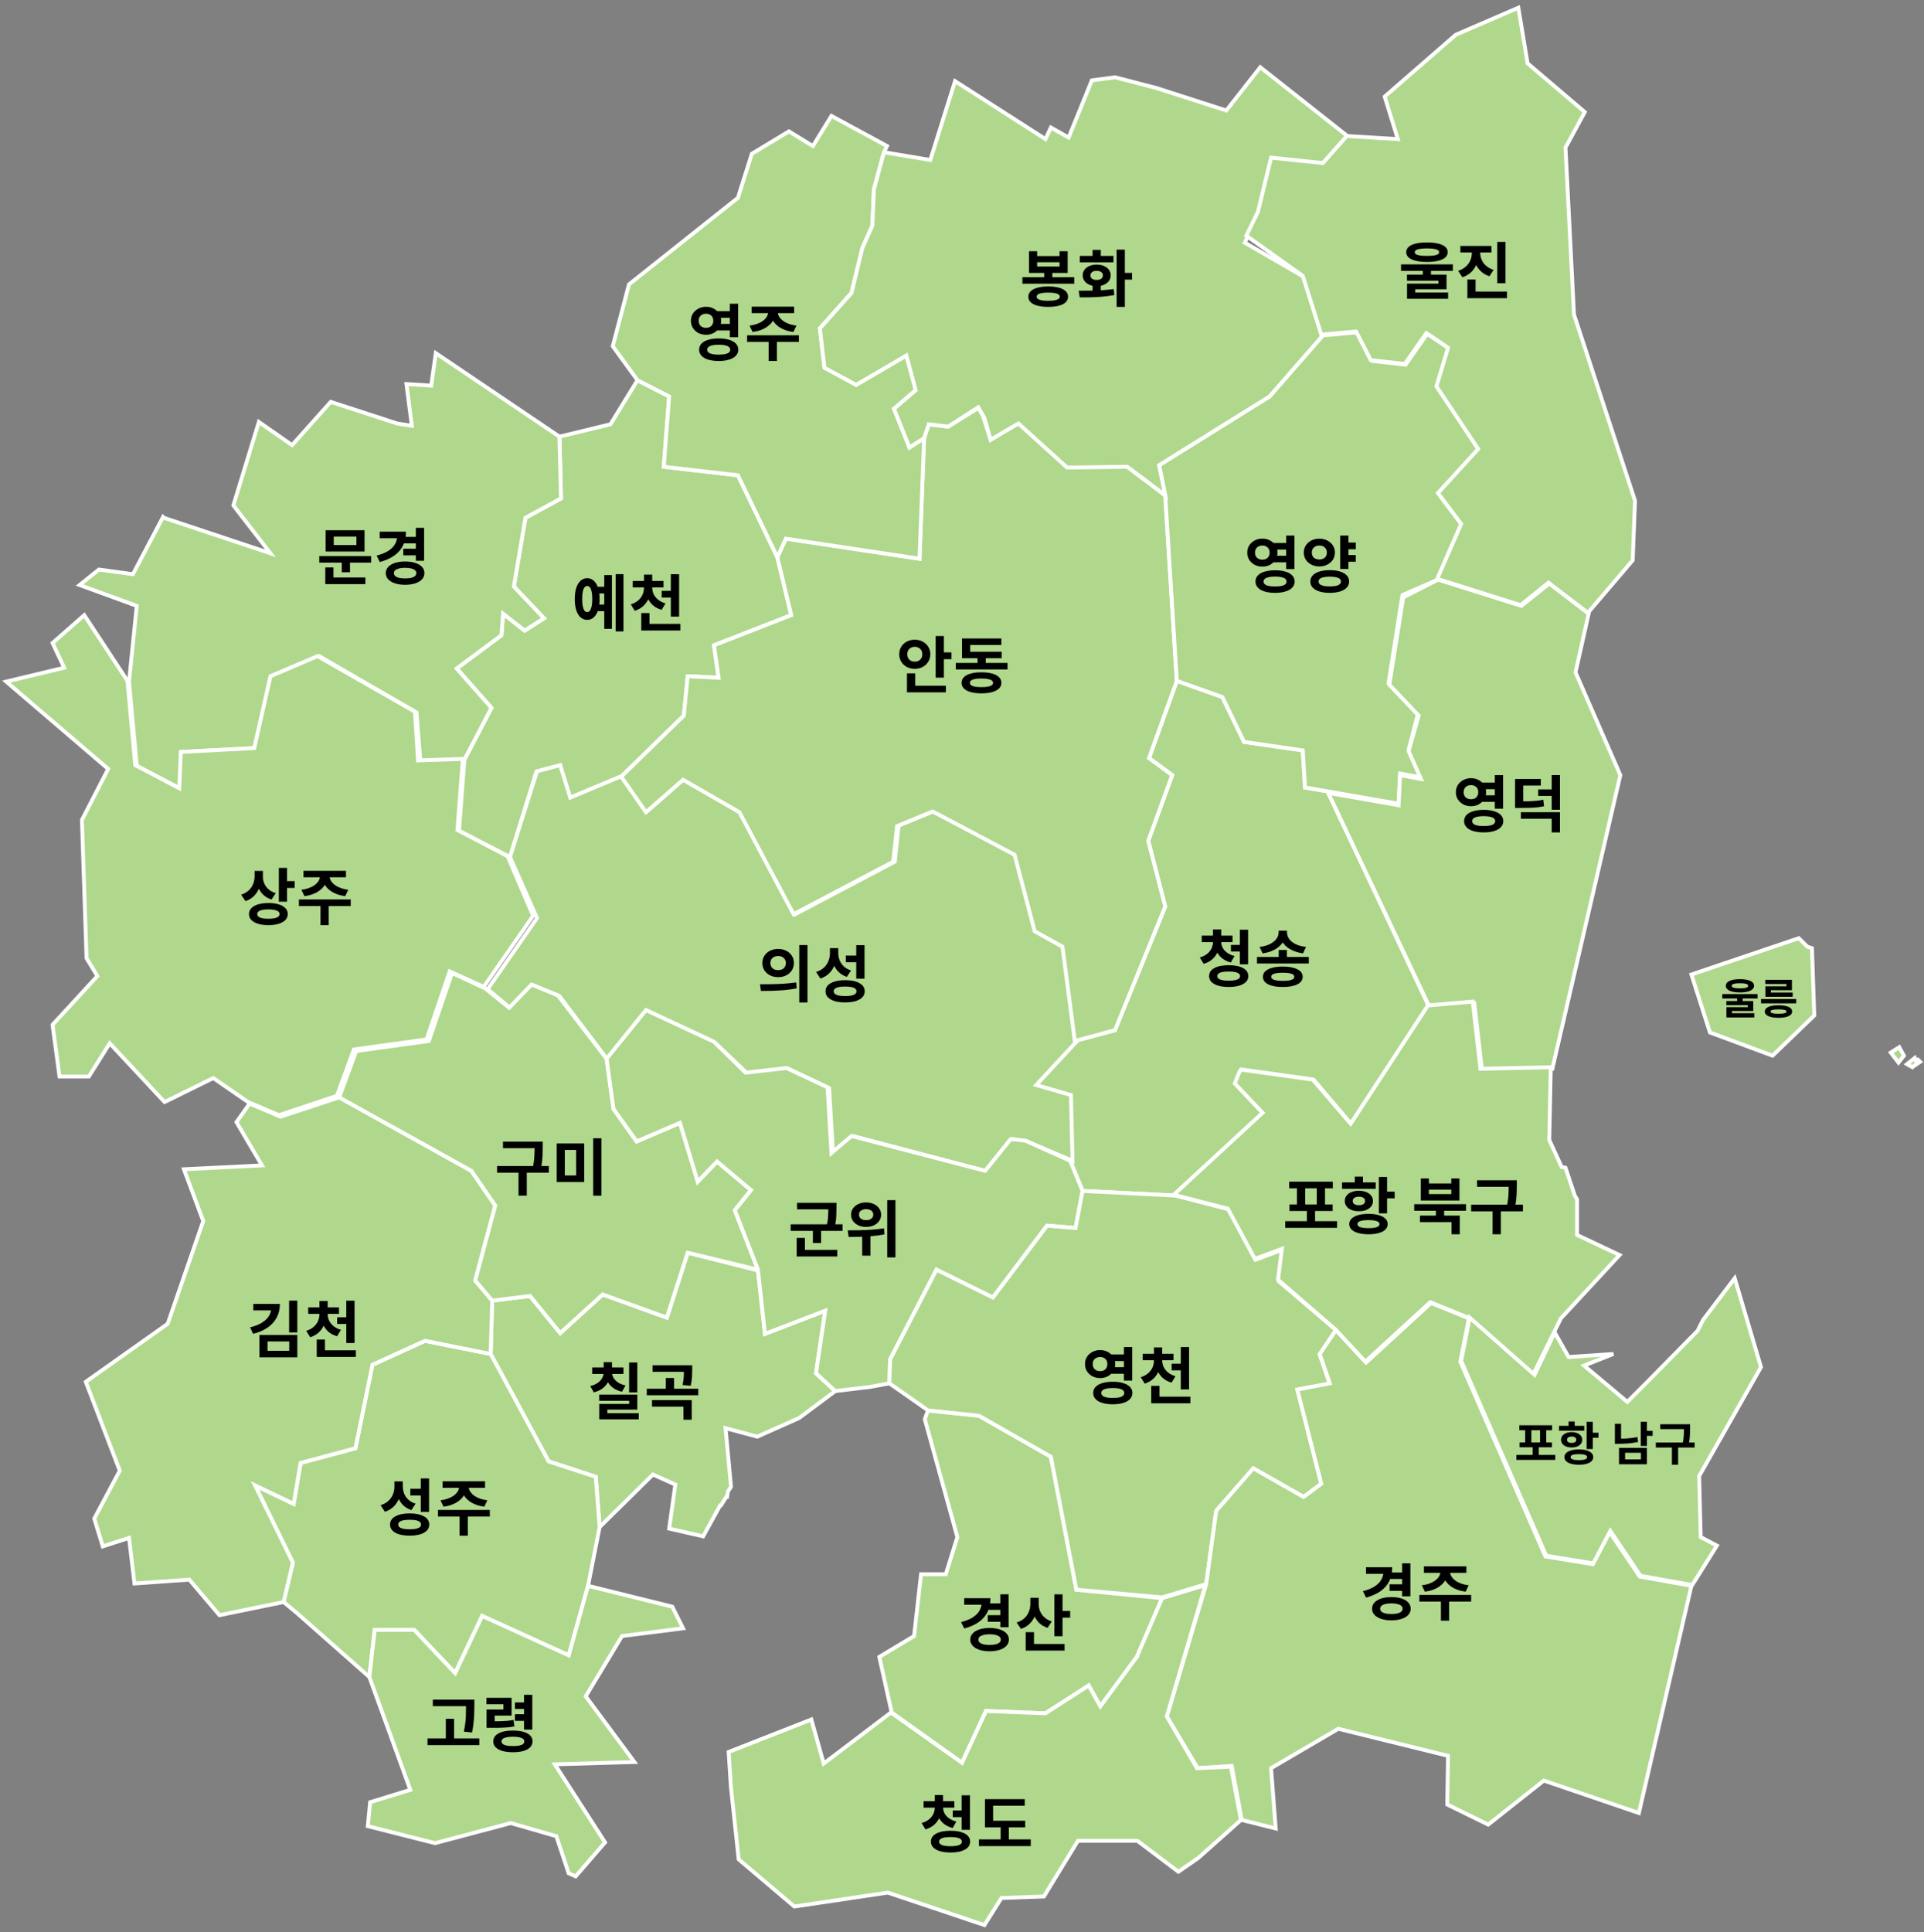 <svg width="249" height="250" viewBox="0 0 249 250" fill="none" xmlns="http://www.w3.org/2000/svg">
<rect x="0" y="0" width="249" height="250" fill="#808080" stroke="none"/>
<g id="gyeongbuk">
<g id="Cheongsong">
<path id="Vector" d="M152.301 88.1L158.201 90.2L161.001 96L168.601 97.1L168.901 101.9L171.801 102.4L184.901 130.2L174.901 145.5L170.001 139.7L160.701 138.4V138.5L160.001 140.3L163.601 144.1L152.101 154.7L140.101 154.1L138.501 150.2L138.301 141.7L133.801 140.4L139.101 134.7L144.301 133.3L150.801 117.3L148.601 108.8L151.701 100.3L148.701 98.1L152.301 88.1Z" fill="#AFD88C" stroke="white" stroke-width="0.5"/>
<path id="Vector_2" d="M156.983 121.6H157.847V121.864C157.847 122.296 157.772 122.704 157.623 123.088C157.474 123.472 157.244 123.805 156.935 124.088C156.631 124.371 156.244 124.581 155.775 124.72L155.271 123.896C155.671 123.779 155.996 123.616 156.247 123.408C156.503 123.195 156.69 122.955 156.807 122.688C156.924 122.416 156.983 122.141 156.983 121.864V121.6ZM157.183 121.6H158.047V121.864C158.047 122.056 158.079 122.245 158.143 122.432C158.212 122.619 158.316 122.795 158.455 122.96C158.599 123.125 158.78 123.272 158.999 123.4C159.218 123.528 159.474 123.632 159.767 123.712L159.287 124.544C158.818 124.416 158.426 124.221 158.111 123.96C157.802 123.693 157.57 123.379 157.415 123.016C157.26 122.653 157.183 122.269 157.183 121.864V121.6ZM155.527 121.064H159.511V121.904H155.527V121.064ZM156.983 120.272H158.047V121.4H156.983V120.272ZM159.303 122.272H160.711V123.128H159.303V122.272ZM160.455 120.304H161.527V124.776H160.455V120.304ZM159.015 124.896C159.799 124.896 160.418 125.019 160.871 125.264C161.324 125.509 161.551 125.856 161.551 126.304C161.551 126.747 161.324 127.091 160.871 127.336C160.418 127.587 159.799 127.712 159.015 127.712C158.231 127.712 157.612 127.587 157.159 127.336C156.706 127.091 156.479 126.747 156.479 126.304C156.479 125.856 156.706 125.509 157.159 125.264C157.612 125.019 158.231 124.896 159.015 124.896ZM159.015 125.712C158.695 125.712 158.423 125.733 158.199 125.776C157.98 125.819 157.815 125.885 157.703 125.976C157.591 126.061 157.535 126.171 157.535 126.304C157.535 126.432 157.591 126.541 157.703 126.632C157.815 126.723 157.98 126.789 158.199 126.832C158.423 126.875 158.695 126.896 159.015 126.896C159.34 126.896 159.612 126.875 159.831 126.832C160.05 126.789 160.212 126.723 160.319 126.632C160.431 126.541 160.487 126.432 160.487 126.304C160.487 126.171 160.431 126.061 160.319 125.976C160.212 125.885 160.05 125.819 159.831 125.776C159.612 125.733 159.34 125.712 159.015 125.712ZM165.486 122.928H166.55V124.256H165.486V122.928ZM165.478 120.432H166.39V120.656C166.39 120.928 166.348 121.189 166.262 121.44C166.177 121.685 166.052 121.912 165.886 122.12C165.721 122.328 165.518 122.517 165.278 122.688C165.038 122.853 164.761 122.995 164.446 123.112C164.137 123.229 163.79 123.315 163.406 123.368L163.014 122.528C163.35 122.491 163.649 122.429 163.91 122.344C164.177 122.253 164.406 122.147 164.598 122.024C164.796 121.901 164.958 121.765 165.086 121.616C165.22 121.467 165.318 121.312 165.382 121.152C165.446 120.987 165.478 120.821 165.478 120.656V120.432ZM165.654 120.432H166.558V120.656C166.558 120.827 166.59 120.995 166.654 121.16C166.718 121.325 166.814 121.483 166.942 121.632C167.07 121.776 167.23 121.909 167.422 122.032C167.62 122.155 167.852 122.259 168.118 122.344C168.385 122.429 168.686 122.491 169.022 122.528L168.63 123.368C168.252 123.315 167.905 123.229 167.59 123.112C167.281 122.995 167.004 122.856 166.758 122.696C166.518 122.531 166.316 122.344 166.15 122.136C165.985 121.923 165.86 121.693 165.774 121.448C165.694 121.203 165.654 120.939 165.654 120.656V120.432ZM162.678 123.832H169.382V124.672H162.678V123.832ZM166.014 125.072C166.82 125.072 167.449 125.189 167.902 125.424C168.361 125.653 168.59 125.976 168.59 126.392C168.59 126.819 168.361 127.144 167.902 127.368C167.449 127.597 166.82 127.712 166.014 127.712C165.209 127.712 164.58 127.597 164.126 127.368C163.673 127.144 163.446 126.819 163.446 126.392C163.446 125.976 163.673 125.653 164.126 125.424C164.58 125.189 165.209 125.072 166.014 125.072ZM166.014 125.872C165.518 125.872 165.145 125.915 164.894 126C164.644 126.08 164.518 126.211 164.518 126.392C164.518 126.573 164.644 126.707 164.894 126.792C165.145 126.877 165.518 126.92 166.014 126.92C166.516 126.92 166.889 126.877 167.134 126.792C167.385 126.707 167.51 126.573 167.51 126.392C167.51 126.211 167.385 126.08 167.134 126C166.889 125.915 166.516 125.872 166.014 125.872Z" fill="black"/>
</g>
<g id="Yecheon">
<path id="Vector_3" d="M82.502 49.2L86.602 51.3L85.902 60.4L95.502 61.5L100.602 72.1L102.402 79.6L92.402 83.5L93.002 87.7L89.002 87.5L88.502 92.6L80.402 100.5L73.702 103.3L72.402 99.1L69.402 99.9L66.002 110.9L59.402 107.5L60.102 98.3L63.602 91.6L59.102 86.5L64.902 82.2L65.102 79.4L67.902 81.6L70.402 80L66.502 75.9L68.002 67L72.602 64.5L72.402 56.5L79.002 54.9L82.502 49.2Z" fill="#AFD88C" stroke="white" stroke-width="0.5"/>
<path id="Vector_4" d="M77.265 75.928H78.505V76.792H77.265V75.928ZM77.265 78.224H78.505V79.08H77.265V78.224ZM79.673 74.296H80.689V81.704H79.673V74.296ZM78.201 74.416H79.193V81.376H78.201V74.416ZM75.993 74.816C76.318 74.816 76.601 74.925 76.841 75.144C77.086 75.357 77.273 75.667 77.401 76.072C77.534 76.472 77.601 76.952 77.601 77.512C77.601 78.067 77.534 78.547 77.401 78.952C77.273 79.357 77.086 79.669 76.841 79.888C76.601 80.101 76.316 80.208 75.985 80.208C75.665 80.208 75.382 80.101 75.137 79.888C74.897 79.669 74.71 79.357 74.577 78.952C74.449 78.547 74.385 78.067 74.385 77.512C74.385 76.952 74.449 76.472 74.577 76.072C74.71 75.667 74.897 75.357 75.137 75.144C75.382 74.925 75.668 74.816 75.993 74.816ZM75.993 75.824C75.854 75.824 75.737 75.885 75.641 76.008C75.545 76.131 75.47 76.317 75.417 76.568C75.369 76.813 75.345 77.128 75.345 77.512C75.345 77.885 75.369 78.197 75.417 78.448C75.47 78.699 75.545 78.888 75.641 79.016C75.737 79.139 75.854 79.2 75.993 79.2C76.132 79.2 76.249 79.139 76.345 79.016C76.441 78.888 76.516 78.699 76.569 78.448C76.622 78.197 76.649 77.885 76.649 77.512C76.649 77.128 76.622 76.813 76.569 76.568C76.516 76.317 76.441 76.131 76.345 76.008C76.249 75.885 76.132 75.824 75.993 75.824ZM83.344 75.752H84.216V76.032C84.216 76.485 84.141 76.912 83.992 77.312C83.843 77.712 83.616 78.061 83.312 78.36C83.008 78.659 82.621 78.885 82.152 79.04L81.632 78.208C82.032 78.08 82.358 77.904 82.608 77.68C82.864 77.451 83.051 77.195 83.168 76.912C83.285 76.624 83.344 76.331 83.344 76.032V75.752ZM83.544 75.752H84.408V76.032C84.408 76.309 84.467 76.584 84.584 76.856C84.707 77.123 84.896 77.365 85.152 77.584C85.408 77.797 85.734 77.963 86.128 78.08L85.624 78.912C85.155 78.773 84.766 78.563 84.456 78.28C84.152 77.992 83.923 77.656 83.768 77.272C83.619 76.883 83.544 76.469 83.544 76.032V75.752ZM81.888 75.176H85.872V76.008H81.888V75.176ZM83.344 74.352H84.408V75.488H83.344V74.352ZM85.632 76.456H87.352V77.32H85.632V76.456ZM86.816 74.304H87.888V79.784H86.816V74.304ZM82.992 80.728H88.056V81.584H82.992V80.728ZM82.992 79.328H84.056V81.288H82.992V79.328Z" fill="black"/>
</g>
<g id="Uiseong">
<path id="Vector_5" d="M66.002 110.9L69.502 99.8L72.502 99L73.802 103.2L80.502 100.4L83.702 105L88.502 100.8L95.902 105L102.902 118.3L115.802 111.5L116.302 106.8L121.002 104.9L131.602 110.5L134.202 120.5L137.802 122.5L139.402 134.7L134.102 140.4L138.602 141.7L138.802 150.2L132.902 147.7L131.102 147.4L127.802 151.6L110.402 147L107.802 149.2L107.302 140.8L102.002 138.3L96.702 138.9L92.602 135L83.802 130.8L78.602 137.1L72.402 128.9L69.002 127.5L66.102 130.5L63.102 128L69.502 118.8L66.002 110.9Z" fill="#AFD88C" stroke="white" stroke-width="0.5"/>
<path id="Vector_6" d="M100.711 122.792C101.095 122.792 101.442 122.869 101.751 123.024C102.06 123.179 102.303 123.395 102.479 123.672C102.655 123.944 102.743 124.259 102.743 124.616C102.743 124.968 102.655 125.283 102.479 125.56C102.303 125.837 102.06 126.053 101.751 126.208C101.442 126.363 101.095 126.44 100.711 126.44C100.322 126.44 99.973 126.363 99.663 126.208C99.354 126.053 99.109 125.837 98.927 125.56C98.751 125.283 98.663 124.968 98.663 124.616C98.663 124.259 98.751 123.944 98.927 123.672C99.109 123.395 99.354 123.179 99.663 123.024C99.973 122.869 100.322 122.792 100.711 122.792ZM100.711 123.704C100.519 123.704 100.346 123.741 100.191 123.816C100.042 123.885 99.922 123.989 99.831 124.128C99.746 124.261 99.703 124.424 99.703 124.616C99.703 124.808 99.746 124.973 99.831 125.112C99.922 125.251 100.042 125.357 100.191 125.432C100.346 125.501 100.519 125.536 100.711 125.536C100.898 125.536 101.066 125.501 101.215 125.432C101.364 125.357 101.482 125.251 101.567 125.112C101.658 124.973 101.703 124.808 101.703 124.616C101.703 124.424 101.658 124.261 101.567 124.128C101.482 123.989 101.364 123.885 101.215 123.816C101.066 123.741 100.898 123.704 100.711 123.704ZM103.439 122.288H104.503V129.72H103.439V122.288ZM98.479 128.224L98.359 127.36C98.791 127.36 99.269 127.357 99.791 127.352C100.319 127.341 100.86 127.32 101.415 127.288C101.975 127.251 102.516 127.195 103.039 127.12L103.111 127.888C102.578 127.995 102.036 128.072 101.487 128.12C100.938 128.163 100.407 128.192 99.895 128.208C99.383 128.219 98.911 128.224 98.479 128.224ZM107.406 122.688H108.286V123.344C108.286 123.84 108.209 124.307 108.054 124.744C107.905 125.181 107.676 125.563 107.366 125.888C107.057 126.213 106.66 126.459 106.174 126.624L105.614 125.768C106.041 125.635 106.385 125.443 106.646 125.192C106.908 124.941 107.1 124.656 107.222 124.336C107.345 124.016 107.406 123.685 107.406 123.344V122.688ZM107.622 122.688H108.486V123.296C108.486 123.621 108.542 123.936 108.654 124.24C108.766 124.539 108.945 124.805 109.19 125.04C109.436 125.269 109.753 125.448 110.142 125.576L109.59 126.408C109.137 126.248 108.764 126.016 108.47 125.712C108.182 125.408 107.969 125.051 107.83 124.64C107.692 124.224 107.622 123.776 107.622 123.296V122.688ZM110.814 122.304H111.886V126.64H110.814V122.304ZM109.374 126.832C110.158 126.832 110.777 126.96 111.23 127.216C111.684 127.467 111.91 127.816 111.91 128.264C111.91 128.723 111.684 129.077 111.23 129.328C110.777 129.584 110.158 129.712 109.374 129.712C108.59 129.712 107.972 129.584 107.518 129.328C107.065 129.077 106.838 128.723 106.838 128.264C106.838 127.816 107.065 127.467 107.518 127.216C107.972 126.96 108.59 126.832 109.374 126.832ZM109.374 127.656C109.054 127.656 108.785 127.677 108.566 127.72C108.348 127.763 108.18 127.832 108.062 127.928C107.95 128.019 107.894 128.131 107.894 128.264C107.894 128.403 107.95 128.52 108.062 128.616C108.18 128.707 108.348 128.776 108.566 128.824C108.785 128.867 109.054 128.888 109.374 128.888C109.694 128.888 109.964 128.867 110.182 128.824C110.401 128.776 110.566 128.707 110.678 128.616C110.79 128.52 110.846 128.403 110.846 128.264C110.846 128.131 110.79 128.019 110.678 127.928C110.566 127.832 110.401 127.763 110.182 127.72C109.964 127.677 109.694 127.656 109.374 127.656ZM109.462 123.648H110.974V124.512H109.462V123.648Z" fill="black"/>
</g>
<g id="Chilgok">
<path id="Vector_7" d="M63.7 168.3L68.6 167.7L72.5 172.5L78 167.5L86.3 170.5L89 162.1L98.1 164.4L99 172.6L106.8 169.6L105.6 177.7L108.1 180L103.4 183.5L98 185.9L93.9 184.8L94.6 192.3V192.4L94.2 193L94.1 193.7H94L93.3 194.8H93.2L91 198.8L86.6 197.8L87.4 192.1L84.5 190.8L77.6 197.6L77.1 191.1L71 189.1L63.5 175.2L63.7 168.3Z" fill="#AFD88C" stroke="white" stroke-width="0.5"/>
<path id="Vector_8" d="M81.417 176.304H82.481V180.168H81.417V176.304ZM77.545 180.456H82.481V182.4H78.601V183.2H77.553V181.664H81.425V181.256H77.545V180.456ZM77.553 182.856H82.665V183.664H77.553V182.856ZM78.129 177.472H78.993V177.568C78.993 177.968 78.913 178.344 78.753 178.696C78.598 179.048 78.361 179.352 78.041 179.608C77.726 179.864 77.329 180.051 76.849 180.168L76.385 179.352C76.689 179.277 76.95 179.179 77.169 179.056C77.388 178.933 77.566 178.792 77.705 178.632C77.849 178.472 77.956 178.301 78.025 178.12C78.094 177.939 78.129 177.755 78.129 177.568V177.472ZM78.345 177.472H79.193V177.568C79.193 177.744 79.228 177.92 79.297 178.096C79.371 178.272 79.481 178.437 79.625 178.592C79.769 178.741 79.95 178.877 80.169 179C80.393 179.117 80.654 179.208 80.953 179.272L80.497 180.088C80.134 180.003 79.817 179.88 79.545 179.72C79.278 179.555 79.054 179.36 78.873 179.136C78.697 178.912 78.564 178.669 78.473 178.408C78.388 178.141 78.345 177.861 78.345 177.568V177.472ZM76.641 176.944H80.689V177.784H76.641V176.944ZM78.129 176.256H79.201V177.368H78.129V176.256ZM83.704 179.696H90.368V180.544H83.704V179.696ZM84.384 181.168H89.52V183.712H88.448V182.016H84.384V181.168ZM84.448 176.664H89.144V177.504H84.448V176.664ZM86.168 178.312H87.232V179.84H86.168V178.312ZM88.52 176.664H89.584V177.184C89.584 177.461 89.576 177.776 89.56 178.128C89.544 178.475 89.488 178.869 89.392 179.312L88.336 179.216C88.427 178.784 88.48 178.405 88.496 178.08C88.512 177.755 88.52 177.456 88.52 177.184V176.664Z" fill="black"/>
</g>
<g id="Gyeongsan">
<path id="Vector_9" d="M120.101 182.5L126.701 183.2L136.001 188.5L139.301 205.7L150.401 206.8L147.201 214.3L142.401 220.8L140.901 218.1L135.301 221.7L127.601 221.4L124.501 228.1L115.401 221.6L113.801 214.4L118.301 211.7L119.201 203.7H122.401L123.901 198.9L119.701 183.7V183.6L120.101 182.5Z" fill="#AFD88C" stroke="white" stroke-width="0.5"/>
<path id="Vector_10" d="M127.897 207.472H129.633V208.312H127.897V207.472ZM127.833 209H129.577V209.856H127.833V209ZM129.457 206.296H130.529V210.56H129.457V206.296ZM127.049 206.8H128.177C128.177 207.472 128.052 208.067 127.801 208.584C127.55 209.096 127.174 209.531 126.673 209.888C126.172 210.24 125.545 210.52 124.793 210.728L124.385 209.896C125.014 209.731 125.524 209.523 125.913 209.272C126.302 209.016 126.588 208.723 126.769 208.392C126.956 208.061 127.049 207.704 127.049 207.32V206.8ZM124.785 206.8H127.793V207.648H124.785V206.8ZM128.073 210.656C128.574 210.656 129.012 210.717 129.385 210.84C129.764 210.963 130.054 211.136 130.257 211.36C130.465 211.584 130.569 211.851 130.569 212.16C130.569 212.469 130.465 212.736 130.257 212.96C130.054 213.184 129.764 213.357 129.385 213.48C129.012 213.608 128.574 213.672 128.073 213.672C127.572 213.672 127.132 213.608 126.753 213.48C126.38 213.357 126.089 213.184 125.881 212.96C125.673 212.736 125.569 212.469 125.569 212.16C125.569 211.851 125.673 211.584 125.881 211.36C126.089 211.136 126.38 210.963 126.753 210.84C127.132 210.717 127.572 210.656 128.073 210.656ZM128.073 211.472C127.769 211.472 127.508 211.499 127.289 211.552C127.076 211.605 126.91 211.683 126.793 211.784C126.676 211.885 126.617 212.011 126.617 212.16C126.617 212.309 126.676 212.437 126.793 212.544C126.91 212.645 127.076 212.723 127.289 212.776C127.508 212.824 127.769 212.848 128.073 212.848C128.377 212.848 128.636 212.824 128.849 212.776C129.062 212.723 129.228 212.645 129.345 212.544C129.462 212.437 129.521 212.309 129.521 212.16C129.521 212.011 129.462 211.885 129.345 211.784C129.228 211.683 129.062 211.605 128.849 211.552C128.636 211.499 128.377 211.472 128.073 211.472ZM133.344 206.752H134.224V207.552C134.224 208.043 134.147 208.504 133.992 208.936C133.843 209.363 133.614 209.736 133.304 210.056C133 210.376 132.611 210.616 132.136 210.776L131.568 209.952C131.99 209.813 132.331 209.621 132.592 209.376C132.854 209.125 133.043 208.843 133.16 208.528C133.283 208.208 133.344 207.883 133.344 207.552V206.752ZM133.56 206.752H134.424V207.56C134.424 207.795 134.456 208.027 134.52 208.256C134.584 208.48 134.686 208.693 134.824 208.896C134.963 209.093 135.139 209.272 135.352 209.432C135.566 209.587 135.822 209.712 136.12 209.808L135.576 210.64C135.112 210.485 134.731 210.256 134.432 209.952C134.139 209.643 133.92 209.283 133.776 208.872C133.632 208.461 133.56 208.024 133.56 207.56V206.752ZM136.448 206.304H137.512V211.72H136.448V206.304ZM137.216 208.448H138.496V209.32H137.216V208.448ZM132.744 212.728H137.776V213.584H132.744V212.728ZM132.744 211.2H133.816V213.184H132.744V211.2Z" fill="black"/>
</g>
<g id="Sangju">
<path id="Vector_11" d="M36.7 207.3L37.9 202.2L33 192.2L38 194.6L38.9 189.3L46 187.4L48.2 176.6L55 173.5L63.5 175.2L71 189.1L77.1 191.1L77.6 197.6L76.1 205.2L73.6 214.2L62.4 209.1L58.9 216.5L53.6 210.9H48.5L47.8 217L38.4 208.7L36.7 207.3Z" fill="#AFD88C" stroke="white" stroke-width="0.5"/>
<path id="Vector_12" d="M51.048 191.688H51.928V192.344C51.928 192.84 51.851 193.307 51.696 193.744C51.547 194.181 51.317 194.563 51.008 194.888C50.699 195.213 50.301 195.459 49.816 195.624L49.256 194.768C49.683 194.635 50.027 194.443 50.288 194.192C50.549 193.941 50.741 193.656 50.864 193.336C50.987 193.016 51.048 192.685 51.048 192.344V191.688ZM51.264 191.688H52.128V192.296C52.128 192.621 52.184 192.936 52.296 193.24C52.408 193.539 52.587 193.805 52.832 194.04C53.077 194.269 53.395 194.448 53.784 194.576L53.232 195.408C52.779 195.248 52.405 195.016 52.112 194.712C51.824 194.408 51.611 194.051 51.472 193.64C51.333 193.224 51.264 192.776 51.264 192.296V191.688ZM54.456 191.304H55.528V195.64H54.456V191.304ZM53.016 195.832C53.8 195.832 54.419 195.96 54.872 196.216C55.325 196.467 55.552 196.816 55.552 197.264C55.552 197.723 55.325 198.077 54.872 198.328C54.419 198.584 53.8 198.712 53.016 198.712C52.232 198.712 51.613 198.584 51.16 198.328C50.707 198.077 50.48 197.723 50.48 197.264C50.48 196.816 50.707 196.467 51.16 196.216C51.613 195.96 52.232 195.832 53.016 195.832ZM53.016 196.656C52.696 196.656 52.427 196.677 52.208 196.72C51.989 196.763 51.821 196.832 51.704 196.928C51.592 197.019 51.536 197.131 51.536 197.264C51.536 197.403 51.592 197.52 51.704 197.616C51.821 197.707 51.989 197.776 52.208 197.824C52.427 197.867 52.696 197.888 53.016 197.888C53.336 197.888 53.605 197.867 53.824 197.824C54.043 197.776 54.208 197.707 54.32 197.616C54.432 197.52 54.488 197.403 54.488 197.264C54.488 197.131 54.432 197.019 54.32 196.928C54.208 196.832 54.043 196.763 53.824 196.72C53.605 196.677 53.336 196.656 53.016 196.656ZM53.104 192.648H54.616V193.512H53.104V192.648ZM59.423 192.12H60.351V192.344C60.351 192.6 60.309 192.848 60.223 193.088C60.143 193.328 60.021 193.552 59.855 193.76C59.69 193.963 59.487 194.147 59.247 194.312C59.013 194.472 58.741 194.608 58.431 194.72C58.122 194.832 57.778 194.912 57.399 194.96L57.007 194.136C57.338 194.093 57.631 194.029 57.887 193.944C58.149 193.853 58.375 193.749 58.567 193.632C58.759 193.509 58.919 193.379 59.047 193.24C59.175 193.101 59.269 192.955 59.327 192.8C59.391 192.645 59.423 192.493 59.423 192.344V192.12ZM59.735 192.12H60.655V192.344C60.655 192.493 60.685 192.645 60.743 192.8C60.807 192.955 60.903 193.101 61.031 193.24C61.159 193.379 61.319 193.509 61.511 193.632C61.709 193.749 61.935 193.853 62.191 193.944C62.447 194.029 62.741 194.093 63.071 194.136L62.679 194.96C62.301 194.912 61.957 194.832 61.647 194.72C61.338 194.608 61.063 194.472 60.823 194.312C60.589 194.147 60.389 193.963 60.223 193.76C60.063 193.552 59.941 193.328 59.855 193.088C59.775 192.848 59.735 192.6 59.735 192.344V192.12ZM59.479 196H60.543V198.712H59.479V196ZM56.687 195.384H63.391V196.24H56.687V195.384ZM57.279 191.68H62.775V192.52H57.279V191.68Z" fill="black"/>
</g>
<g id="Gimcheon">
<path id="Vector_13" d="M43.902 142L61.002 151.5L64.102 156L61.502 165.7L63.702 168.3L63.502 175.2L55.002 173.5L48.202 176.6L46.002 187.4L38.902 189.3L38.002 194.6L33.002 192.2L37.902 202.2L36.702 207.3L28.402 209L24.502 204.4L17.402 204.9L16.702 199L13.302 200.1L12.202 196.5L15.502 190.3L11.102 178.8L21.702 171.3L26.302 158L23.802 151.3L33.902 150.8L30.602 145.2L32.301 142.8L36.301 144.5L43.902 142Z" fill="#AFD88C" stroke="white" stroke-width="0.5"/>
<path id="Vector_14" d="M35.103 168.72H36.223C36.223 169.376 36.087 169.963 35.815 170.48C35.543 170.992 35.151 171.427 34.639 171.784C34.127 172.136 33.501 172.408 32.759 172.6L32.359 171.76C32.973 171.611 33.482 171.411 33.887 171.16C34.293 170.909 34.597 170.621 34.799 170.296C35.002 169.965 35.103 169.619 35.103 169.256V168.72ZM32.783 168.72H35.791V169.56H32.783V168.72ZM37.415 168.296H38.479V172.424H37.415V168.296ZM33.575 172.744H38.479V175.632H33.575V172.744ZM37.431 173.576H34.623V174.792H37.431V173.576ZM41.343 169.752H42.215V170.032C42.215 170.485 42.14 170.912 41.991 171.312C41.841 171.712 41.615 172.061 41.311 172.36C41.007 172.659 40.62 172.885 40.151 173.04L39.631 172.208C40.031 172.08 40.356 171.904 40.607 171.68C40.863 171.451 41.049 171.195 41.167 170.912C41.284 170.624 41.343 170.331 41.343 170.032V169.752ZM41.543 169.752H42.407V170.032C42.407 170.309 42.465 170.584 42.583 170.856C42.705 171.123 42.895 171.365 43.151 171.584C43.407 171.797 43.732 171.963 44.127 172.08L43.623 172.912C43.153 172.773 42.764 172.563 42.455 172.28C42.151 171.992 41.921 171.656 41.767 171.272C41.617 170.883 41.543 170.469 41.543 170.032V169.752ZM39.887 169.176H43.871V170.008H39.887V169.176ZM41.343 168.352H42.407V169.488H41.343V168.352ZM43.631 170.456H45.351V171.32H43.631V170.456ZM44.815 168.304H45.887V173.784H44.815V168.304ZM40.991 174.728H46.055V175.584H40.991V174.728ZM40.991 173.328H42.055V175.288H40.991V173.328Z" fill="black"/>
</g>
<g id="Andong">
<path id="Vector_15" d="M127.3 54.1L128.2 56.9L131.8 54.7L138.1 60.4L139.4 60L145.9 60.4L150.8 64.1L152.3 88.1L148.7 98.1L151.7 100.3L148.6 108.8L150.8 117.3L144.3 133.3L139.1 134.7L137.5 122.5L133.9 120.5L131.3 110.6L120.7 105L116.1 106.9L115.6 111.5L102.7 118.3L95.7 105.1L88.4 100.9L83.6 105.1L80.4 100.5L88.5 92.6L89 87.5L93 87.7L92.4 83.5L102.4 79.6L100.6 72.1L101.7 69.7L119 72.3L119.6 56.6L120.2 54.9L122.7 55.2L126.6 52.8V52.7L127.4 54.1H127.3Z" fill="#AFD88C" stroke="white" stroke-width="0.5"/>
<path id="Vector_16" d="M121.089 82.304H122.153V87.688H121.089V82.304ZM121.857 84.416H123.137V85.296H121.857V84.416ZM117.377 88.728H122.417V89.584H117.377V88.728ZM117.377 87.128H118.449V89.112H117.377V87.128ZM118.385 82.776C118.764 82.776 119.105 82.856 119.409 83.016C119.713 83.176 119.953 83.397 120.129 83.68C120.31 83.963 120.401 84.288 120.401 84.656C120.401 85.019 120.31 85.344 120.129 85.632C119.953 85.915 119.713 86.139 119.409 86.304C119.105 86.464 118.764 86.544 118.385 86.544C118.006 86.544 117.665 86.464 117.361 86.304C117.057 86.139 116.817 85.915 116.641 85.632C116.465 85.344 116.377 85.019 116.377 84.656C116.377 84.288 116.465 83.963 116.641 83.68C116.817 83.397 117.057 83.176 117.361 83.016C117.665 82.856 118.006 82.776 118.385 82.776ZM118.385 83.696C118.204 83.696 118.038 83.736 117.889 83.816C117.745 83.891 117.63 84 117.545 84.144C117.46 84.283 117.417 84.453 117.417 84.656C117.417 84.859 117.46 85.032 117.545 85.176C117.63 85.315 117.745 85.424 117.889 85.504C118.038 85.579 118.204 85.616 118.385 85.616C118.572 85.616 118.737 85.579 118.881 85.504C119.03 85.424 119.148 85.315 119.233 85.176C119.318 85.032 119.361 84.859 119.361 84.656C119.361 84.453 119.318 84.283 119.233 84.144C119.148 84 119.03 83.891 118.881 83.816C118.737 83.736 118.572 83.696 118.385 83.696ZM123.696 85.784H130.392V86.624H123.696V85.784ZM126.512 84.672H127.576V86.112H126.512V84.672ZM124.504 84.336H129.632V85.168H124.504V84.336ZM124.504 82.616H129.592V83.456H125.56V84.864H124.504V82.616ZM127.016 86.992C127.816 86.992 128.446 87.112 128.904 87.352C129.363 87.587 129.592 87.923 129.592 88.36C129.592 88.792 129.363 89.125 128.904 89.36C128.446 89.6 127.816 89.72 127.016 89.72C126.216 89.72 125.587 89.6 125.128 89.36C124.675 89.125 124.448 88.792 124.448 88.36C124.448 87.923 124.675 87.587 125.128 87.352C125.587 87.112 126.216 86.992 127.016 86.992ZM127.016 87.8C126.686 87.8 126.408 87.821 126.184 87.864C125.966 87.901 125.8 87.963 125.688 88.048C125.576 88.128 125.52 88.229 125.52 88.352C125.52 88.48 125.576 88.587 125.688 88.672C125.8 88.752 125.966 88.813 126.184 88.856C126.408 88.893 126.686 88.912 127.016 88.912C127.347 88.912 127.622 88.893 127.84 88.856C128.064 88.813 128.232 88.752 128.344 88.672C128.456 88.587 128.512 88.48 128.512 88.352C128.512 88.229 128.456 88.128 128.344 88.048C128.232 87.963 128.064 87.901 127.84 87.864C127.622 87.821 127.347 87.8 127.016 87.8Z" fill="black"/>
</g>
<g id="Gumi">
<path id="Vector_17" d="M43.9 142L46.1 136L55.5 134.7L58.5 125.9L62.8 127.9L65.9 130.4L68.8 127.4L72.2 128.8L78.5 137L79.4 143.5L82.4 147.7L88 145.3L90.3 152.9L92.8 150.3L97.2 154L95.1 156.6L98.1 164.3L89 162.1L86.3 170.5L78 167.5L72.5 172.5L68.6 167.7L63.7 168.3L61.5 165.7L64.1 156L61 151.5L43.9 142Z" fill="#AFD88C" stroke="white" stroke-width="0.5"/>
<path id="Vector_18" d="M65.096 147.728H69.736V148.568H65.096V147.728ZM64.328 150.88H71.032V151.744H64.328V150.88ZM67.104 151.488H68.176V154.712H67.104V151.488ZM69.192 147.728H70.24V148.384C70.24 148.651 70.235 148.933 70.224 149.232C70.219 149.531 70.197 149.859 70.16 150.216C70.123 150.568 70.053 150.963 69.952 151.4L68.912 151.272C69.051 150.659 69.131 150.123 69.152 149.664C69.179 149.2 69.192 148.773 69.192 148.384V147.728ZM72.047 147.96H75.608V152.944H72.047V147.96ZM74.567 148.8H73.096V152.104H74.567V148.8ZM76.767 147.288H77.832V154.72H76.767V147.288Z" fill="black"/>
</g>
<g id="Yeongju">
<path id="Vector_19" d="M107.601 15L114.801 18.9L114.401 19.7L113.101 24.5V24.4L112.901 29.2L111.601 32.1L110.201 37.9L106.101 42.5L106.701 47.5L110.801 49.8L117.301 46L118.601 50.5H118.501L115.701 52.9L117.701 57.9L119.601 56.7L119.001 72.3L101.701 69.7L100.601 72.1L95.501 61.5L85.901 60.4L86.601 51.3L82.501 49.2L79.301 44.8L81.401 36.8L95.501 25.6L97.301 19.9L102.101 17L105.201 18.9L107.601 15Z" fill="#AFD88C" stroke="white" stroke-width="0.5"/>
<path id="Vector_20" d="M92.6 40.264H94.792V41.12H92.6V40.264ZM92.6 41.912H94.792V42.76H92.6V41.912ZM91.368 39.696C91.741 39.696 92.075 39.776 92.368 39.936C92.661 40.091 92.893 40.304 93.064 40.576C93.24 40.848 93.328 41.16 93.328 41.512C93.328 41.859 93.24 42.168 93.064 42.44C92.893 42.712 92.661 42.928 92.368 43.088C92.075 43.243 91.741 43.32 91.368 43.32C91.005 43.32 90.675 43.243 90.376 43.088C90.083 42.928 89.848 42.712 89.672 42.44C89.501 42.168 89.416 41.859 89.416 41.512C89.416 41.16 89.501 40.848 89.672 40.576C89.848 40.304 90.083 40.091 90.376 39.936C90.675 39.776 91.005 39.696 91.368 39.696ZM91.368 40.592C91.192 40.592 91.032 40.63 90.888 40.704C90.744 40.773 90.629 40.877 90.544 41.016C90.464 41.15 90.424 41.315 90.424 41.512C90.424 41.699 90.464 41.861 90.544 42C90.629 42.139 90.744 42.245 90.888 42.32C91.032 42.389 91.192 42.424 91.368 42.424C91.555 42.424 91.717 42.389 91.856 42.32C92 42.245 92.112 42.139 92.192 42C92.272 41.861 92.312 41.699 92.312 41.512C92.312 41.315 92.272 41.15 92.192 41.016C92.112 40.877 92 40.773 91.856 40.704C91.717 40.63 91.555 40.592 91.368 40.592ZM94.456 39.304H95.528V43.64H94.456V39.304ZM93.016 43.792C93.539 43.792 93.987 43.851 94.36 43.968C94.739 44.08 95.032 44.245 95.24 44.464C95.448 44.683 95.552 44.944 95.552 45.248C95.552 45.552 95.448 45.813 95.24 46.032C95.032 46.256 94.739 46.424 94.36 46.536C93.987 46.654 93.539 46.712 93.016 46.712C92.493 46.712 92.043 46.654 91.664 46.536C91.285 46.424 90.992 46.256 90.784 46.032C90.581 45.813 90.48 45.552 90.48 45.248C90.48 44.944 90.581 44.683 90.784 44.464C90.992 44.245 91.285 44.08 91.664 43.968C92.043 43.851 92.493 43.792 93.016 43.792ZM93.016 44.608C92.696 44.608 92.424 44.632 92.2 44.68C91.976 44.728 91.808 44.8 91.696 44.896C91.584 44.987 91.528 45.104 91.528 45.248C91.528 45.392 91.584 45.512 91.696 45.608C91.808 45.704 91.976 45.776 92.2 45.824C92.424 45.867 92.696 45.888 93.016 45.888C93.341 45.888 93.613 45.867 93.832 45.824C94.056 45.776 94.224 45.704 94.336 45.608C94.448 45.512 94.504 45.392 94.504 45.248C94.504 45.104 94.448 44.987 94.336 44.896C94.224 44.8 94.056 44.728 93.832 44.68C93.613 44.632 93.341 44.608 93.016 44.608ZM99.423 40.12H100.351V40.344C100.351 40.6 100.309 40.848 100.223 41.088C100.143 41.328 100.021 41.552 99.855 41.76C99.69 41.963 99.487 42.147 99.247 42.312C99.013 42.472 98.741 42.608 98.431 42.72C98.122 42.832 97.778 42.912 97.399 42.96L97.007 42.136C97.338 42.093 97.631 42.029 97.887 41.944C98.149 41.853 98.375 41.749 98.567 41.632C98.759 41.51 98.919 41.379 99.047 41.24C99.175 41.102 99.269 40.955 99.327 40.8C99.391 40.645 99.423 40.493 99.423 40.344V40.12ZM99.735 40.12H100.655V40.344C100.655 40.493 100.685 40.645 100.743 40.8C100.807 40.955 100.903 41.102 101.031 41.24C101.159 41.379 101.319 41.51 101.511 41.632C101.709 41.749 101.935 41.853 102.191 41.944C102.447 42.029 102.741 42.093 103.071 42.136L102.679 42.96C102.301 42.912 101.957 42.832 101.647 42.72C101.338 42.608 101.063 42.472 100.823 42.312C100.589 42.147 100.389 41.963 100.223 41.76C100.063 41.552 99.941 41.328 99.855 41.088C99.775 40.848 99.735 40.6 99.735 40.344V40.12ZM99.479 44H100.543V46.712H99.479V44ZM96.687 43.384H103.391V44.24H96.687V43.384ZM97.279 39.68H102.775V40.52H97.279V39.68Z" fill="black"/>
</g>
<g id="Yeongyang">
<path id="Vector_21" d="M150.8 64.1L150 60.2L164.3 51.3L171.2 43.4L175.7 43L177.6 46.7L181.9 47.2L184.7 43.2L187.6 45.1L186.1 50.1L191.4 58.2L186.2 63.9L189.2 67.9L186.1 75L181.5 77L179.7 88.4L183.5 92.4L182.3 97L183.9 100.6L181.2 100.1L181 104L171.8 102.4L168.9 101.9L168.6 97.1L161 96L158.2 90.2L152.3 88.1L150.8 64.1Z" fill="#AFD88C" stroke="white" stroke-width="0.5"/>
<path id="Vector_22" d="M164.6 70.264H166.792V71.12H164.6V70.264ZM164.6 71.912H166.792V72.76H164.6V71.912ZM163.368 69.696C163.741 69.696 164.075 69.776 164.368 69.936C164.661 70.091 164.893 70.304 165.064 70.576C165.24 70.848 165.328 71.16 165.328 71.512C165.328 71.859 165.24 72.168 165.064 72.44C164.893 72.712 164.661 72.928 164.368 73.088C164.075 73.243 163.741 73.32 163.368 73.32C163.005 73.32 162.675 73.243 162.376 73.088C162.083 72.928 161.848 72.712 161.672 72.44C161.501 72.168 161.416 71.859 161.416 71.512C161.416 71.16 161.501 70.848 161.672 70.576C161.848 70.304 162.083 70.091 162.376 69.936C162.675 69.776 163.005 69.696 163.368 69.696ZM163.368 70.592C163.192 70.592 163.032 70.629 162.888 70.704C162.744 70.773 162.629 70.877 162.544 71.016C162.464 71.149 162.424 71.315 162.424 71.512C162.424 71.699 162.464 71.861 162.544 72C162.629 72.139 162.744 72.245 162.888 72.32C163.032 72.389 163.192 72.424 163.368 72.424C163.555 72.424 163.717 72.389 163.856 72.32C164 72.245 164.112 72.139 164.192 72C164.272 71.861 164.312 71.699 164.312 71.512C164.312 71.315 164.272 71.149 164.192 71.016C164.112 70.877 164 70.773 163.856 70.704C163.717 70.629 163.555 70.592 163.368 70.592ZM166.456 69.304H167.528V73.64H166.456V69.304ZM165.016 73.792C165.539 73.792 165.987 73.851 166.36 73.968C166.739 74.08 167.032 74.245 167.24 74.464C167.448 74.683 167.552 74.944 167.552 75.248C167.552 75.552 167.448 75.813 167.24 76.032C167.032 76.256 166.739 76.424 166.36 76.536C165.987 76.653 165.539 76.712 165.016 76.712C164.493 76.712 164.043 76.653 163.664 76.536C163.285 76.424 162.992 76.256 162.784 76.032C162.581 75.813 162.48 75.552 162.48 75.248C162.48 74.944 162.581 74.683 162.784 74.464C162.992 74.245 163.285 74.08 163.664 73.968C164.043 73.851 164.493 73.792 165.016 73.792ZM165.016 74.608C164.696 74.608 164.424 74.632 164.2 74.68C163.976 74.728 163.808 74.8 163.696 74.896C163.584 74.987 163.528 75.104 163.528 75.248C163.528 75.392 163.584 75.512 163.696 75.608C163.808 75.704 163.976 75.776 164.2 75.824C164.424 75.867 164.696 75.888 165.016 75.888C165.341 75.888 165.613 75.867 165.832 75.824C166.056 75.776 166.224 75.704 166.336 75.608C166.448 75.512 166.504 75.392 166.504 75.248C166.504 75.104 166.448 74.987 166.336 74.896C166.224 74.8 166.056 74.728 165.832 74.68C165.613 74.632 165.341 74.608 165.016 74.608ZM174.191 70.208H175.463V71.072H174.191V70.208ZM174.191 71.816H175.463V72.688H174.191V71.816ZM170.743 69.704C171.127 69.704 171.471 69.781 171.775 69.936C172.079 70.091 172.319 70.304 172.495 70.576C172.671 70.843 172.759 71.152 172.759 71.504C172.759 71.851 172.671 72.16 172.495 72.432C172.319 72.699 172.079 72.909 171.775 73.064C171.471 73.219 171.127 73.296 170.743 73.296C170.365 73.296 170.023 73.219 169.719 73.064C169.415 72.909 169.175 72.699 168.999 72.432C168.823 72.16 168.735 71.851 168.735 71.504C168.735 71.152 168.823 70.843 168.999 70.576C169.175 70.304 169.415 70.091 169.719 69.936C170.023 69.781 170.365 69.704 170.743 69.704ZM170.743 70.592C170.562 70.592 170.397 70.629 170.247 70.704C170.098 70.773 169.981 70.877 169.895 71.016C169.815 71.149 169.775 71.312 169.775 71.504C169.775 71.691 169.815 71.853 169.895 71.992C169.981 72.125 170.098 72.227 170.247 72.296C170.397 72.365 170.562 72.4 170.743 72.4C170.935 72.4 171.103 72.365 171.247 72.296C171.391 72.227 171.506 72.125 171.591 71.992C171.677 71.853 171.719 71.691 171.719 71.504C171.719 71.312 171.677 71.149 171.591 71.016C171.506 70.877 171.391 70.773 171.247 70.704C171.103 70.629 170.935 70.592 170.743 70.592ZM173.447 69.304H174.511V73.624H173.447V69.304ZM172.095 73.776C172.607 73.776 173.05 73.835 173.423 73.952C173.802 74.069 174.093 74.237 174.295 74.456C174.498 74.675 174.599 74.939 174.599 75.248C174.599 75.552 174.498 75.813 174.295 76.032C174.093 76.251 173.802 76.419 173.423 76.536C173.05 76.653 172.607 76.712 172.095 76.712C171.583 76.712 171.138 76.653 170.759 76.536C170.386 76.419 170.095 76.251 169.887 76.032C169.685 75.813 169.583 75.552 169.583 75.248C169.583 74.939 169.685 74.675 169.887 74.456C170.095 74.237 170.386 74.069 170.759 73.952C171.138 73.835 171.583 73.776 172.095 73.776ZM172.095 74.616C171.781 74.616 171.517 74.64 171.303 74.688C171.09 74.731 170.927 74.797 170.815 74.888C170.703 74.979 170.647 75.099 170.647 75.248C170.647 75.387 170.703 75.504 170.815 75.6C170.927 75.696 171.09 75.768 171.303 75.816C171.517 75.859 171.781 75.88 172.095 75.88C172.41 75.88 172.674 75.859 172.887 75.816C173.106 75.768 173.269 75.696 173.375 75.6C173.487 75.504 173.543 75.387 173.543 75.248C173.543 75.099 173.487 74.979 173.375 74.888C173.269 74.797 173.106 74.731 172.887 74.688C172.674 74.64 172.41 74.616 172.095 74.616Z" fill="black"/>
</g>
<g id="Bonghwa">
<path id="Vector_23" d="M118.502 50.5L117.302 46L110.802 49.8L106.702 47.6L106.102 42.5L110.202 37.9L111.602 32.1L112.902 29.2L113.102 24.5L114.402 19.7L120.402 20.7L123.602 10.5L135.302 18L136.002 16.5L138.302 17.8L141.302 10.4L144.302 10L149.702 11.4L158.702 14.3L163.102 8.7L174.502 17.7L171.402 21.2L164.602 20.5L162.902 27.5L161.102 31.4L168.702 35.8L171.202 43.4L164.302 51.3L150.002 60.2L150.802 64.1L145.902 60.4L138.102 60.5L131.802 54.8L128.202 56.9L127.402 54.1L126.602 52.7L122.702 55.2L120.202 54.9L119.602 56.7L117.702 57.9L115.702 52.9L118.502 50.5Z" fill="#AFD88C" stroke="white" stroke-width="0.5"/>
<path id="Vector_24" d="M132.32 35.872H139.024V36.712H132.32V35.872ZM135.136 35H136.192V36.104H135.136V35ZM135.656 37.064C136.461 37.064 137.091 37.181 137.544 37.416C137.997 37.645 138.224 37.971 138.224 38.392C138.224 38.819 137.997 39.144 137.544 39.368C137.091 39.597 136.461 39.712 135.656 39.712C134.856 39.712 134.227 39.597 133.768 39.368C133.315 39.144 133.088 38.819 133.088 38.392C133.088 37.971 133.315 37.645 133.768 37.416C134.227 37.181 134.856 37.064 135.656 37.064ZM135.656 37.864C135.325 37.864 135.048 37.883 134.824 37.92C134.605 37.958 134.44 38.016 134.328 38.096C134.216 38.171 134.16 38.27 134.16 38.392C134.16 38.51 134.216 38.608 134.328 38.688C134.44 38.763 134.605 38.822 134.824 38.864C135.048 38.901 135.325 38.92 135.656 38.92C135.992 38.92 136.269 38.901 136.488 38.864C136.707 38.822 136.872 38.763 136.984 38.688C137.096 38.608 137.152 38.51 137.152 38.392C137.152 38.27 137.096 38.171 136.984 38.096C136.872 38.016 136.707 37.958 136.488 37.92C136.269 37.883 135.992 37.864 135.656 37.864ZM133.176 32.512H134.224V33.136H137.12V32.512H138.176V35.32H133.176V32.512ZM134.224 33.928V34.488H137.12V33.928H134.224ZM141.399 36.688H142.463V37.88H141.399V36.688ZM144.511 32.304H145.575V39.712H144.511V32.304ZM145.207 35.312H146.511V36.184H145.207V35.312ZM139.735 38.48L139.607 37.616C140.034 37.616 140.501 37.614 141.007 37.608C141.519 37.603 142.042 37.584 142.575 37.552C143.114 37.52 143.634 37.472 144.135 37.408L144.215 38.176C143.698 38.272 143.173 38.344 142.639 38.392C142.106 38.435 141.591 38.462 141.095 38.472C140.605 38.477 140.151 38.48 139.735 38.48ZM139.743 33.112H144.103V33.944H139.743V33.112ZM141.927 34.24C142.285 34.24 142.599 34.299 142.871 34.416C143.143 34.533 143.357 34.696 143.511 34.904C143.666 35.112 143.743 35.355 143.743 35.632C143.743 35.904 143.666 36.147 143.511 36.36C143.357 36.568 143.143 36.731 142.871 36.848C142.599 36.965 142.285 37.024 141.927 37.024C141.575 37.024 141.263 36.965 140.991 36.848C140.719 36.731 140.506 36.568 140.351 36.36C140.197 36.147 140.119 35.904 140.119 35.632C140.119 35.355 140.197 35.112 140.351 34.904C140.506 34.696 140.719 34.533 140.991 34.416C141.263 34.299 141.575 34.24 141.927 34.24ZM141.927 35.04C141.687 35.04 141.493 35.093 141.343 35.2C141.199 35.301 141.127 35.446 141.127 35.632C141.127 35.824 141.199 35.971 141.343 36.072C141.493 36.173 141.687 36.224 141.927 36.224C142.173 36.224 142.367 36.173 142.511 36.072C142.661 35.971 142.735 35.824 142.735 35.632C142.735 35.446 142.661 35.301 142.511 35.2C142.367 35.093 142.173 35.04 141.927 35.04ZM141.399 32.336H142.463V33.736H141.399V32.336Z" fill="black"/>
</g>
<g id="Yeongdeok">
<path id="Vector_25" d="M186.1 75L196.9 78.4L200.5 75.5L205.6 79.4L203.9 87L209.7 100.3L200.9 138.3L191.8 138.5L190.8 129.8L185 130.3L171.9 102.6L181 104.2L181.2 100.3L183.9 100.8L182.3 97.2L183.6 92.6L179.8 88.6L181.6 77.3L186.1 75Z" fill="#AFD88C" stroke="white" stroke-width="0.5"/>
<path id="Vector_26" d="M191.6 101.264H193.792V102.12H191.6V101.264ZM191.6 102.912H193.792V103.76H191.6V102.912ZM190.368 100.696C190.741 100.696 191.075 100.776 191.368 100.936C191.661 101.091 191.893 101.304 192.064 101.576C192.24 101.848 192.328 102.16 192.328 102.512C192.328 102.859 192.24 103.168 192.064 103.44C191.893 103.712 191.661 103.928 191.368 104.088C191.075 104.243 190.741 104.32 190.368 104.32C190.005 104.32 189.675 104.243 189.376 104.088C189.083 103.928 188.848 103.712 188.672 103.44C188.501 103.168 188.416 102.859 188.416 102.512C188.416 102.16 188.501 101.848 188.672 101.576C188.848 101.304 189.083 101.091 189.376 100.936C189.675 100.776 190.005 100.696 190.368 100.696ZM190.368 101.592C190.192 101.592 190.032 101.629 189.888 101.704C189.744 101.773 189.629 101.877 189.544 102.016C189.464 102.149 189.424 102.315 189.424 102.512C189.424 102.699 189.464 102.861 189.544 103C189.629 103.139 189.744 103.245 189.888 103.32C190.032 103.389 190.192 103.424 190.368 103.424C190.555 103.424 190.717 103.389 190.856 103.32C191 103.245 191.112 103.139 191.192 103C191.272 102.861 191.312 102.699 191.312 102.512C191.312 102.315 191.272 102.149 191.192 102.016C191.112 101.877 191 101.773 190.856 101.704C190.717 101.629 190.555 101.592 190.368 101.592ZM193.456 100.304H194.528V104.64H193.456V100.304ZM192.016 104.792C192.539 104.792 192.987 104.851 193.36 104.968C193.739 105.08 194.032 105.245 194.24 105.464C194.448 105.683 194.552 105.944 194.552 106.248C194.552 106.552 194.448 106.813 194.24 107.032C194.032 107.256 193.739 107.424 193.36 107.536C192.987 107.653 192.539 107.712 192.016 107.712C191.493 107.712 191.043 107.653 190.664 107.536C190.285 107.424 189.992 107.256 189.784 107.032C189.581 106.813 189.48 106.552 189.48 106.248C189.48 105.944 189.581 105.683 189.784 105.464C189.992 105.245 190.285 105.08 190.664 104.968C191.043 104.851 191.493 104.792 192.016 104.792ZM192.016 105.608C191.696 105.608 191.424 105.632 191.2 105.68C190.976 105.728 190.808 105.8 190.696 105.896C190.584 105.987 190.528 106.104 190.528 106.248C190.528 106.392 190.584 106.512 190.696 106.608C190.808 106.704 190.976 106.776 191.2 106.824C191.424 106.867 191.696 106.888 192.016 106.888C192.341 106.888 192.613 106.867 192.832 106.824C193.056 106.776 193.224 106.704 193.336 106.608C193.448 106.512 193.504 106.392 193.504 106.248C193.504 106.104 193.448 105.987 193.336 105.896C193.224 105.8 193.056 105.728 192.832 105.68C192.613 105.632 192.341 105.608 192.016 105.608ZM196.079 103.696H196.663C197.159 103.696 197.583 103.691 197.935 103.68C198.287 103.664 198.605 103.643 198.887 103.616C199.17 103.584 199.45 103.539 199.727 103.48L199.831 104.32C199.543 104.384 199.253 104.432 198.959 104.464C198.666 104.496 198.335 104.517 197.967 104.528C197.605 104.539 197.17 104.544 196.663 104.544H196.079V103.696ZM196.079 100.8H199.407V101.648H197.135V103.928H196.079V100.8ZM196.831 105.096H201.887V107.712H200.815V105.944H196.831V105.096ZM200.815 100.296H201.887V104.776H200.815V100.296ZM199.071 102.152H201.095V102.992H199.071V102.152Z" fill="black"/>
</g>
<g id="Uljin">
<path id="Vector_27" d="M188.401 4.5L196.501 1L197.701 8.2L205.101 14.5L202.601 19.1L203.701 40.7L211.601 64.8L211.301 72.5L205.501 79.3L200.401 75.4L196.801 78.3L186.001 74.9L189.101 67.8L186.101 63.8L191.301 58.1L185.901 50L187.401 45L184.601 43.1L181.801 47.1L177.401 46.6L175.501 42.9L171.001 43.3L168.601 35.7L161.301 30.5L162.801 27.4L164.501 20.4L171.201 21.1L174.301 17.6L180.901 18L179.201 12.5L188.401 4.5Z" fill="#AFD88C" stroke="white" stroke-width="0.5"/>
<path id="Vector_28" d="M184.136 34.824H185.192V35.864H184.136V34.824ZM184.68 31.368C185.523 31.368 186.179 31.477 186.648 31.696C187.123 31.91 187.36 32.221 187.36 32.632C187.36 33.038 187.123 33.349 186.648 33.568C186.179 33.787 185.523 33.896 184.68 33.896C183.832 33.896 183.171 33.787 182.696 33.568C182.227 33.349 181.992 33.038 181.992 32.632C181.992 32.221 182.227 31.91 182.696 31.696C183.171 31.477 183.832 31.368 184.68 31.368ZM184.672 32.144C184.32 32.144 184.027 32.163 183.792 32.2C183.557 32.232 183.381 32.285 183.264 32.36C183.152 32.429 183.096 32.52 183.096 32.632C183.096 32.744 183.152 32.837 183.264 32.912C183.381 32.981 183.557 33.032 183.792 33.064C184.027 33.096 184.32 33.112 184.672 33.112C185.029 33.112 185.325 33.096 185.56 33.064C185.795 33.032 185.968 32.981 186.08 32.912C186.192 32.837 186.248 32.744 186.248 32.632C186.248 32.52 186.192 32.429 186.08 32.36C185.968 32.285 185.795 32.232 185.56 32.2C185.325 32.163 185.029 32.144 184.672 32.144ZM181.32 34.208H188.024V35.048H181.32V34.208ZM182.088 35.536H187.208V37.432H183.152V38.088H182.096V36.696H186.16V36.32H182.088V35.536ZM182.096 37.856H187.408V38.664H182.096V37.856ZM190.479 32.128H191.359V32.752C191.359 33.216 191.282 33.659 191.127 34.08C190.978 34.496 190.749 34.861 190.439 35.176C190.13 35.486 189.735 35.718 189.255 35.872L188.711 35.04C189.127 34.907 189.463 34.72 189.719 34.48C189.981 34.24 190.173 33.971 190.295 33.672C190.418 33.368 190.479 33.062 190.479 32.752V32.128ZM190.703 32.128H191.567V32.752C191.567 32.971 191.602 33.19 191.671 33.408C191.741 33.621 191.845 33.827 191.983 34.024C192.127 34.216 192.309 34.389 192.527 34.544C192.746 34.699 193.005 34.824 193.303 34.92L192.767 35.744C192.303 35.595 191.919 35.371 191.615 35.072C191.311 34.773 191.082 34.424 190.927 34.024C190.778 33.619 190.703 33.195 190.703 32.752V32.128ZM188.999 31.824H193.031V32.672H188.999V31.824ZM193.775 31.304H194.839V36.648H193.775V31.304ZM189.903 37.728H195.031V38.584H189.903V37.728ZM189.903 36.168H190.967V38.152H189.903V36.168Z" fill="black"/>
</g>
<g id="Gunwi">
<path id="Vector_29" d="M78.5 137L83.6 130.7L92.4 134.8L96.5 138.8L101.8 138.2L107.1 140.7L107.6 149.2L110.2 147L127.5 151.5L130.8 147.4L132.7 147.6L138.5 150.2L140.1 154.1L139.2 158.9L135.5 158.6L128.5 167.9L121.2 164.3L115.2 175.9L115.1 179L112.4 179.5H112.3L108.1 180L105.6 177.7L106.8 169.6L99 172.6L98.1 164.4V164.3L95.1 156.6L97.2 154L92.8 150.3L90.3 152.9L88 145.3L82.4 147.7L79.4 143.5L78.5 137Z" fill="#AFD88C" stroke="white" stroke-width="0.5"/>
<path id="Vector_30" d="M103.152 155.64H107.832V156.488H103.152V155.64ZM102.328 158.424H109.04V159.272H102.328V158.424ZM105.2 158.936H106.264V160.84H105.2V158.936ZM107.2 155.64H108.256V156.28C108.256 156.632 108.245 157.013 108.224 157.424C108.208 157.829 108.139 158.296 108.016 158.824L106.968 158.72C107.085 158.208 107.152 157.76 107.168 157.376C107.189 156.992 107.2 156.627 107.2 156.28V155.64ZM103.104 161.728H108.36V162.584H103.104V161.728ZM103.104 160.184H104.168V161.912H103.104V160.184ZM112.087 155.592C112.461 155.592 112.794 155.661 113.087 155.8C113.381 155.933 113.61 156.12 113.775 156.36C113.946 156.595 114.031 156.867 114.031 157.176C114.031 157.485 113.946 157.76 113.775 158C113.61 158.235 113.381 158.421 113.087 158.56C112.794 158.693 112.461 158.76 112.087 158.76C111.714 158.76 111.381 158.693 111.087 158.56C110.794 158.421 110.562 158.235 110.391 158C110.226 157.76 110.143 157.485 110.143 157.176C110.143 156.867 110.226 156.595 110.391 156.36C110.562 156.12 110.794 155.933 111.087 155.8C111.381 155.661 111.714 155.592 112.087 155.592ZM112.087 156.456C111.911 156.456 111.754 156.485 111.615 156.544C111.477 156.597 111.367 156.677 111.287 156.784C111.207 156.891 111.167 157.021 111.167 157.176C111.167 157.331 111.207 157.461 111.287 157.568C111.367 157.669 111.477 157.749 111.615 157.808C111.754 157.861 111.911 157.888 112.087 157.888C112.269 157.888 112.429 157.861 112.567 157.808C112.706 157.749 112.815 157.669 112.895 157.568C112.975 157.461 113.015 157.331 113.015 157.176C113.015 157.021 112.975 156.891 112.895 156.784C112.815 156.677 112.706 156.597 112.567 156.544C112.429 156.485 112.269 156.456 112.087 156.456ZM111.583 159.504H112.655V162.48H111.583V159.504ZM114.823 155.296H115.887V162.704H114.823V155.296ZM109.831 160.064L109.711 159.2C110.138 159.2 110.615 159.197 111.143 159.192C111.677 159.181 112.223 159.157 112.783 159.12C113.343 159.083 113.885 159.024 114.407 158.944L114.471 159.72C113.938 159.827 113.397 159.904 112.847 159.952C112.298 160 111.765 160.029 111.247 160.04C110.73 160.051 110.258 160.059 109.831 160.064Z" fill="black"/>
</g>
<g id="Yeongcheon">
<path id="Vector_31" d="M115.102 179L115.202 175.9L121.202 164.3L128.502 167.9L135.502 158.6L139.202 158.9L140.102 154.1L152.102 154.7L159.102 156.5L162.502 163L166.002 161.7L165.502 165.8L172.902 172.1L170.802 175.3L172.102 179.1L167.902 179.8L171.002 192L168.702 193.7L162.202 190L157.402 195.5L156.102 205H156.002L150.402 206.7L139.302 205.7L136.002 188.5L126.702 183.2L120.102 182.5L115.102 179Z" fill="#AFD88C" stroke="white" stroke-width="0.5"/>
<path id="Vector_32" d="M143.6 175.264H145.792V176.12H143.6V175.264ZM143.6 176.912H145.792V177.76H143.6V176.912ZM142.368 174.696C142.741 174.696 143.075 174.776 143.368 174.936C143.661 175.091 143.893 175.304 144.064 175.576C144.24 175.848 144.328 176.16 144.328 176.512C144.328 176.859 144.24 177.168 144.064 177.44C143.893 177.712 143.661 177.928 143.368 178.088C143.075 178.243 142.741 178.32 142.368 178.32C142.005 178.32 141.675 178.243 141.376 178.088C141.083 177.928 140.848 177.712 140.672 177.44C140.501 177.168 140.416 176.859 140.416 176.512C140.416 176.16 140.501 175.848 140.672 175.576C140.848 175.304 141.083 175.091 141.376 174.936C141.675 174.776 142.005 174.696 142.368 174.696ZM142.368 175.592C142.192 175.592 142.032 175.629 141.888 175.704C141.744 175.773 141.629 175.877 141.544 176.016C141.464 176.149 141.424 176.315 141.424 176.512C141.424 176.699 141.464 176.861 141.544 177C141.629 177.139 141.744 177.245 141.888 177.32C142.032 177.389 142.192 177.424 142.368 177.424C142.555 177.424 142.717 177.389 142.856 177.32C143 177.245 143.112 177.139 143.192 177C143.272 176.861 143.312 176.699 143.312 176.512C143.312 176.315 143.272 176.149 143.192 176.016C143.112 175.877 143 175.773 142.856 175.704C142.717 175.629 142.555 175.592 142.368 175.592ZM145.456 174.304H146.528V178.64H145.456V174.304ZM144.016 178.792C144.539 178.792 144.987 178.851 145.36 178.968C145.739 179.08 146.032 179.245 146.24 179.464C146.448 179.683 146.552 179.944 146.552 180.248C146.552 180.552 146.448 180.813 146.24 181.032C146.032 181.256 145.739 181.424 145.36 181.536C144.987 181.653 144.539 181.712 144.016 181.712C143.493 181.712 143.043 181.653 142.664 181.536C142.285 181.424 141.992 181.256 141.784 181.032C141.581 180.813 141.48 180.552 141.48 180.248C141.48 179.944 141.581 179.683 141.784 179.464C141.992 179.245 142.285 179.08 142.664 178.968C143.043 178.851 143.493 178.792 144.016 178.792ZM144.016 179.608C143.696 179.608 143.424 179.632 143.2 179.68C142.976 179.728 142.808 179.8 142.696 179.896C142.584 179.987 142.528 180.104 142.528 180.248C142.528 180.392 142.584 180.512 142.696 180.608C142.808 180.704 142.976 180.776 143.2 180.824C143.424 180.867 143.696 180.888 144.016 180.888C144.341 180.888 144.613 180.867 144.832 180.824C145.056 180.776 145.224 180.704 145.336 180.608C145.448 180.512 145.504 180.392 145.504 180.248C145.504 180.104 145.448 179.987 145.336 179.896C145.224 179.8 145.056 179.728 144.832 179.68C144.613 179.632 144.341 179.608 144.016 179.608ZM149.343 175.752H150.215V176.032C150.215 176.485 150.141 176.912 149.991 177.312C149.842 177.712 149.615 178.061 149.311 178.36C149.007 178.659 148.621 178.885 148.151 179.04L147.631 178.208C148.031 178.08 148.357 177.904 148.607 177.68C148.863 177.451 149.05 177.195 149.167 176.912C149.285 176.624 149.343 176.331 149.343 176.032V175.752ZM149.543 175.752H150.407V176.032C150.407 176.309 150.466 176.584 150.583 176.856C150.706 177.123 150.895 177.365 151.151 177.584C151.407 177.797 151.733 177.963 152.127 178.08L151.623 178.912C151.154 178.773 150.765 178.563 150.455 178.28C150.151 177.992 149.922 177.656 149.767 177.272C149.618 176.883 149.543 176.469 149.543 176.032V175.752ZM147.887 175.176H151.871V176.008H147.887V175.176ZM149.343 174.352H150.407V175.488H149.343V174.352ZM151.631 176.456H153.351V177.32H151.631V176.456ZM152.815 174.304H153.887V179.784H152.815V174.304ZM148.991 180.728H154.055V181.584H148.991V180.728ZM148.991 179.328H150.055V181.288H148.991V179.328Z" fill="black"/>
</g>
<g id="Gyeongju">
<path id="Vector_33" d="M172.9 172.1L176.8 176.3L185.2 168.6L190.1 170.6L189 176.2L200 201.4L206.1 202.4L208.3 198.2L212.2 204L218.9 205.2L212.1 234.6L199.8 230.4L192.6 236.1L187.3 233.5L187.4 227.2L173.2 223.7L164.5 228.8L165.1 236.6L160.7 235.5L159.4 228.5L155 228.8L151 222.1L156.1 205L157.4 195.5L162.2 190L168.7 193.7L171 192L167.9 179.8L172.1 179L170.8 175.2L172.9 172.1Z" fill="#AFD88C" stroke="white" stroke-width="0.5"/>
<path id="Vector_34" d="M179.897 203.472H181.633V204.312H179.897V203.472ZM179.833 205H181.577V205.856H179.833V205ZM181.457 202.296H182.529V206.56H181.457V202.296ZM179.049 202.8H180.177C180.177 203.472 180.052 204.067 179.801 204.584C179.55 205.096 179.174 205.531 178.673 205.888C178.172 206.24 177.545 206.52 176.793 206.728L176.385 205.896C177.014 205.731 177.524 205.523 177.913 205.272C178.302 205.016 178.588 204.723 178.769 204.392C178.956 204.061 179.049 203.704 179.049 203.32V202.8ZM176.785 202.8H179.793V203.648H176.785V202.8ZM180.073 206.656C180.574 206.656 181.012 206.717 181.385 206.84C181.764 206.963 182.054 207.136 182.257 207.36C182.465 207.584 182.569 207.851 182.569 208.16C182.569 208.469 182.465 208.736 182.257 208.96C182.054 209.184 181.764 209.357 181.385 209.48C181.012 209.608 180.574 209.672 180.073 209.672C179.572 209.672 179.132 209.608 178.753 209.48C178.38 209.357 178.089 209.184 177.881 208.96C177.673 208.736 177.569 208.469 177.569 208.16C177.569 207.851 177.673 207.584 177.881 207.36C178.089 207.136 178.38 206.963 178.753 206.84C179.132 206.717 179.572 206.656 180.073 206.656ZM180.073 207.472C179.769 207.472 179.508 207.499 179.289 207.552C179.076 207.605 178.91 207.683 178.793 207.784C178.676 207.885 178.617 208.011 178.617 208.16C178.617 208.309 178.676 208.437 178.793 208.544C178.91 208.645 179.076 208.723 179.289 208.776C179.508 208.824 179.769 208.848 180.073 208.848C180.377 208.848 180.636 208.824 180.849 208.776C181.062 208.723 181.228 208.645 181.345 208.544C181.462 208.437 181.521 208.309 181.521 208.16C181.521 208.011 181.462 207.885 181.345 207.784C181.228 207.683 181.062 207.605 180.849 207.552C180.636 207.499 180.377 207.472 180.073 207.472ZM186.424 203.12H187.352V203.344C187.352 203.6 187.31 203.848 187.224 204.088C187.144 204.328 187.022 204.552 186.856 204.76C186.691 204.963 186.488 205.147 186.248 205.312C186.014 205.472 185.742 205.608 185.432 205.72C185.123 205.832 184.779 205.912 184.4 205.96L184.008 205.136C184.339 205.093 184.632 205.029 184.888 204.944C185.15 204.853 185.376 204.749 185.568 204.632C185.76 204.509 185.92 204.379 186.048 204.24C186.176 204.101 186.27 203.955 186.328 203.8C186.392 203.645 186.424 203.493 186.424 203.344V203.12ZM186.736 203.12H187.656V203.344C187.656 203.493 187.686 203.645 187.744 203.8C187.808 203.955 187.904 204.101 188.032 204.24C188.16 204.379 188.32 204.509 188.512 204.632C188.71 204.749 188.936 204.853 189.192 204.944C189.448 205.029 189.742 205.093 190.072 205.136L189.68 205.96C189.302 205.912 188.958 205.832 188.648 205.72C188.339 205.608 188.064 205.472 187.824 205.312C187.59 205.147 187.39 204.963 187.224 204.76C187.064 204.552 186.942 204.328 186.856 204.088C186.776 203.848 186.736 203.6 186.736 203.344V203.12ZM186.48 207H187.544V209.712H186.48V207ZM183.688 206.384H190.392V207.24H183.688V206.384ZM184.28 202.68H189.776V203.52H184.28V202.68Z" fill="black"/>
</g>
<g id="pohang_Bukgu">
<path id="Vector_35" d="M204.1 155.2V159.8L209.6 162.4L202 170.6L198.4 177.9L190 170.5L185.1 168.5L176.7 176.2L172.8 172L165.4 165.6L165.9 161.6L162.4 162.9L158.9 156.4L151.9 154.6L163.4 144L159.8 140.2L160.4 138.7L160.6 138.4L169.9 139.7L174.8 145.4L184.8 130.1L190.6 129.6L191.6 138.3L200.7 138.1L200.5 147.5L202.1 151L202.6 151.1L203.8 154.7L204.1 155.2Z" fill="#AFD88C" stroke="white" stroke-width="0.5"/>
<path id="Vector_36" d="M166.328 158.016H173.04V158.88H166.328V158.016ZM169.136 156.336H170.192V158.4H169.136V156.336ZM166.84 152.904H172.488V153.76H166.84V152.904ZM166.88 155.856H172.464V156.696H166.88V155.856ZM167.848 153.608H168.912V155.952H167.848V153.608ZM170.416 153.608H171.48V155.952H170.416V153.608ZM178.447 152.304H179.511V157H178.447V152.304ZM179.223 154.192H180.495V155.056H179.223V154.192ZM177.111 157.072C177.618 157.072 178.058 157.125 178.431 157.232C178.805 157.339 179.09 157.491 179.287 157.688C179.49 157.885 179.591 158.12 179.591 158.392C179.591 158.669 179.49 158.907 179.287 159.104C179.09 159.301 178.805 159.451 178.431 159.552C178.058 159.659 177.618 159.712 177.111 159.712C176.599 159.712 176.157 159.659 175.783 159.552C175.41 159.451 175.122 159.301 174.919 159.104C174.717 158.907 174.615 158.669 174.615 158.392C174.615 158.12 174.717 157.885 174.919 157.688C175.122 157.491 175.41 157.339 175.783 157.232C176.157 157.125 176.599 157.072 177.111 157.072ZM177.111 157.88C176.642 157.88 176.285 157.923 176.039 158.008C175.799 158.088 175.679 158.216 175.679 158.392C175.679 158.573 175.799 158.707 176.039 158.792C176.285 158.877 176.642 158.92 177.111 158.92C177.575 158.92 177.927 158.877 178.167 158.792C178.413 158.707 178.535 158.573 178.535 158.392C178.535 158.216 178.413 158.088 178.167 158.008C177.927 157.923 177.575 157.88 177.111 157.88ZM173.687 153H178.039V153.832H173.687V153ZM175.863 154.08C176.226 154.08 176.543 154.136 176.815 154.248C177.087 154.355 177.301 154.509 177.455 154.712C177.61 154.909 177.687 155.141 177.687 155.408C177.687 155.669 177.61 155.901 177.455 156.104C177.301 156.301 177.087 156.456 176.815 156.568C176.543 156.675 176.226 156.728 175.863 156.728C175.506 156.728 175.189 156.675 174.911 156.568C174.639 156.456 174.426 156.301 174.271 156.104C174.117 155.901 174.039 155.669 174.039 155.408C174.039 155.141 174.117 154.909 174.271 154.712C174.426 154.509 174.639 154.355 174.911 154.248C175.189 154.136 175.506 154.08 175.863 154.08ZM175.863 154.848C175.629 154.848 175.437 154.896 175.287 154.992C175.138 155.083 175.063 155.221 175.063 155.408C175.063 155.589 175.138 155.725 175.287 155.816C175.437 155.907 175.629 155.952 175.863 155.952C176.103 155.952 176.295 155.907 176.439 155.816C176.589 155.725 176.663 155.589 176.663 155.408C176.663 155.221 176.589 155.083 176.439 154.992C176.295 154.896 176.103 154.848 175.863 154.848ZM175.335 152.248H176.391V153.448H175.335V152.248ZM185.831 156.464H186.895V157.592H185.831V156.464ZM183.023 155.824H189.727V156.672H183.023V155.824ZM183.767 157.296H188.919V159.712H187.855V158.136H183.767V157.296ZM183.879 152.488H184.927V153.136H187.823V152.488H188.879V155.344H183.879V152.488ZM184.927 153.936V154.512H187.823V153.936H184.927ZM191.159 152.728H195.799V153.568H191.159V152.728ZM190.391 155.88H197.095V156.744H190.391V155.88ZM193.167 156.488H194.239V159.712H193.167V156.488ZM195.255 152.728H196.303V153.384C196.303 153.651 196.297 153.933 196.287 154.232C196.281 154.531 196.26 154.859 196.223 155.216C196.185 155.568 196.116 155.963 196.015 156.4L194.975 156.272C195.113 155.659 195.193 155.123 195.215 154.664C195.241 154.2 195.255 153.773 195.255 153.384V152.728Z" fill="black"/>
</g>
<g id="pohang_Namgu">
<path id="Vector_37" d="M219.702 172.2L220.402 170.8L224.502 165.4L227.902 176.9L219.902 191L220.102 198.9L222.202 200L219.002 205.1L212.302 203.9L208.402 198.1L206.202 202.3L200.102 201.3L189.102 176.1L190.202 170.5L198.602 177.9L201.202 172.4L203.002 175.6L208.802 175.2L205.002 176.7L210.602 181.4L213.302 178.7L219.702 172.2Z" fill="#AFD88C" stroke="white" stroke-width="0.5"/>
<path id="Vector_38" d="M196.246 188.262H201.28V188.91H196.246V188.262ZM198.352 187.002H199.144V188.55H198.352V187.002ZM196.63 184.428H200.866V185.07H196.63V184.428ZM196.66 186.642H200.848V187.272H196.66V186.642ZM197.386 184.956H198.184V186.714H197.386V184.956ZM199.312 184.956H200.11V186.714H199.312V184.956ZM205.336 183.978H206.134V187.5H205.336V183.978ZM205.918 185.394H206.872V186.042H205.918V185.394ZM204.334 187.554C204.714 187.554 205.044 187.594 205.324 187.674C205.604 187.754 205.818 187.868 205.966 188.016C206.118 188.164 206.194 188.34 206.194 188.544C206.194 188.752 206.118 188.93 205.966 189.078C205.818 189.226 205.604 189.338 205.324 189.414C205.044 189.494 204.714 189.534 204.334 189.534C203.95 189.534 203.618 189.494 203.338 189.414C203.058 189.338 202.842 189.226 202.69 189.078C202.538 188.93 202.462 188.752 202.462 188.544C202.462 188.34 202.538 188.164 202.69 188.016C202.842 187.868 203.058 187.754 203.338 187.674C203.618 187.594 203.95 187.554 204.334 187.554ZM204.334 188.16C203.982 188.16 203.714 188.192 203.53 188.256C203.35 188.316 203.26 188.412 203.26 188.544C203.26 188.68 203.35 188.78 203.53 188.844C203.714 188.908 203.982 188.94 204.334 188.94C204.682 188.94 204.946 188.908 205.126 188.844C205.31 188.78 205.402 188.68 205.402 188.544C205.402 188.412 205.31 188.316 205.126 188.256C204.946 188.192 204.682 188.16 204.334 188.16ZM201.766 184.5H205.03V185.124H201.766V184.5ZM203.398 185.31C203.67 185.31 203.908 185.352 204.112 185.436C204.316 185.516 204.476 185.632 204.592 185.784C204.708 185.932 204.766 186.106 204.766 186.306C204.766 186.502 204.708 186.676 204.592 186.828C204.476 186.976 204.316 187.092 204.112 187.176C203.908 187.256 203.67 187.296 203.398 187.296C203.13 187.296 202.892 187.256 202.684 187.176C202.48 187.092 202.32 186.976 202.204 186.828C202.088 186.676 202.03 186.502 202.03 186.306C202.03 186.106 202.088 185.932 202.204 185.784C202.32 185.632 202.48 185.516 202.684 185.436C202.892 185.352 203.13 185.31 203.398 185.31ZM203.398 185.886C203.222 185.886 203.078 185.922 202.966 185.994C202.854 186.062 202.798 186.166 202.798 186.306C202.798 186.442 202.854 186.544 202.966 186.612C203.078 186.68 203.222 186.714 203.398 186.714C203.578 186.714 203.722 186.68 203.83 186.612C203.942 186.544 203.998 186.442 203.998 186.306C203.998 186.166 203.942 186.062 203.83 185.994C203.722 185.922 203.578 185.886 203.398 185.886ZM203.002 183.936H203.794V184.836H203.002V183.936ZM212.343 183.972H213.141V187.104H212.343V183.972ZM212.925 185.142H213.879V185.796H212.925V185.142ZM209.529 187.356H213.141V189.474H209.529V187.356ZM212.367 187.986H210.315V188.844H212.367V187.986ZM208.995 184.236H209.793V186.51H208.995V184.236ZM208.995 186.168H209.457C209.837 186.168 210.231 186.154 210.639 186.126C211.051 186.094 211.475 186.036 211.911 185.952L212.001 186.588C211.553 186.68 211.115 186.744 210.687 186.78C210.263 186.812 209.853 186.828 209.457 186.828H208.995V186.168ZM214.869 184.296H218.349V184.926H214.869V184.296ZM214.293 186.66H219.321V187.308H214.293V186.66ZM216.375 187.116H217.179V189.534H216.375V187.116ZM217.941 184.296H218.727V184.788C218.727 184.988 218.723 185.2 218.715 185.424C218.711 185.648 218.695 185.894 218.667 186.162C218.639 186.426 218.587 186.722 218.511 187.05L217.731 186.954C217.835 186.494 217.895 186.092 217.911 185.748C217.931 185.4 217.941 185.08 217.941 184.788V184.296Z" fill="black"/>
</g>
<g id="Mungyeong">
<path id="Vector_39" d="M56.401 45.7L72.401 56.5L72.601 64.5L68.001 67L66.501 75.9L70.401 80L67.901 81.6L65.101 79.4L64.901 82.2L59.101 86.5L63.601 91.6L60.101 98.3L54.401 98.5L53.901 92.2L41.301 84.9L35.301 87.6L33.101 96.8L23.601 97.3L23.401 102.1L17.701 99.1L16.701 88.2L17.701 78.4L10.301 75.7L12.801 73.7L17.201 74.3L21.101 66.9L21.201 67L35.001 71.6L30.201 65.4L33.501 54.6L37.801 57.6L42.801 52L51.401 54.8L53.301 55.1L52.601 49.7L55.801 49.9L56.401 45.7Z" fill="#AFD88C" stroke="white" stroke-width="0.5"/>
<path id="Vector_40" d="M41.32 71.96H48.032V72.8H41.32V71.96ZM44.232 72.488H45.296V74.048H44.232V72.488ZM42.144 68.608H47.176V71.368H42.144V68.608ZM46.128 69.44H43.192V70.528H46.128V69.44ZM42.096 74.728H47.288V75.584H42.096V74.728ZM42.096 73.424H43.16V75.016H42.096V73.424ZM52.256 69.472H53.992V70.312H52.256V69.472ZM52.192 71H53.936V71.856H52.192V71ZM53.816 68.296H54.888V72.56H53.816V68.296ZM51.408 68.8H52.536C52.536 69.472 52.41 70.067 52.16 70.584C51.909 71.096 51.533 71.531 51.032 71.888C50.53 72.24 49.904 72.52 49.152 72.728L48.744 71.896C49.373 71.731 49.882 71.523 50.272 71.272C50.661 71.016 50.946 70.723 51.128 70.392C51.314 70.061 51.408 69.704 51.408 69.32V68.8ZM49.144 68.8H52.152V69.648H49.144V68.8ZM52.432 72.656C52.933 72.656 53.37 72.717 53.744 72.84C54.122 72.963 54.413 73.136 54.616 73.36C54.824 73.584 54.928 73.851 54.928 74.16C54.928 74.469 54.824 74.736 54.616 74.96C54.413 75.184 54.122 75.357 53.744 75.48C53.37 75.608 52.933 75.672 52.432 75.672C51.93 75.672 51.49 75.608 51.112 75.48C50.738 75.357 50.448 75.184 50.24 74.96C50.032 74.736 49.928 74.469 49.928 74.16C49.928 73.851 50.032 73.584 50.24 73.36C50.448 73.136 50.738 72.963 51.112 72.84C51.49 72.717 51.93 72.656 52.432 72.656ZM52.432 73.472C52.128 73.472 51.866 73.499 51.648 73.552C51.434 73.605 51.269 73.683 51.152 73.784C51.034 73.885 50.976 74.011 50.976 74.16C50.976 74.309 51.034 74.437 51.152 74.544C51.269 74.645 51.434 74.723 51.648 74.776C51.866 74.824 52.128 74.848 52.432 74.848C52.736 74.848 52.994 74.824 53.208 74.776C53.421 74.723 53.586 74.645 53.704 74.544C53.821 74.437 53.88 74.309 53.88 74.16C53.88 74.011 53.821 73.885 53.704 73.784C53.586 73.683 53.421 73.605 53.208 73.552C52.994 73.499 52.736 73.472 52.432 73.472Z" fill="black"/>
</g>
<g id="Goryeong">
<path id="Vector_41" d="M76.102 205.2L87.002 207.9L88.402 210.7L80.502 211.7L75.802 219.5L82.102 228L71.802 228.3L78.302 238.4L74.502 242.8L73.602 242.4L72.002 237.6L66.102 235.9L56.301 238.5L47.602 236.3L47.902 233.2L53.102 231.6L47.801 217L48.502 210.9H53.602L58.902 216.5L62.402 209.1L73.602 214.2L76.102 205.2Z" fill="#AFD88C" stroke="white" stroke-width="0.5"/>
<path id="Vector_42" d="M56.016 219.928H60.704V220.776H56.016V219.928ZM55.328 224.952H62.032V225.816H55.328V224.952ZM57.696 222.408H58.768V225.384H57.696V222.408ZM60.32 219.928H61.392V220.632C61.392 220.941 61.387 221.269 61.376 221.616C61.371 221.963 61.347 222.347 61.304 222.768C61.267 223.189 61.197 223.661 61.096 224.184L60.032 224.072C60.181 223.331 60.267 222.685 60.288 222.136C60.309 221.581 60.32 221.08 60.32 220.632V219.928ZM62.968 222.728H63.528C63.992 222.728 64.389 222.725 64.719 222.72C65.055 222.709 65.362 222.693 65.639 222.672C65.917 222.645 66.192 222.605 66.463 222.552L66.576 223.392C66.357 223.435 66.141 223.469 65.927 223.496C65.719 223.517 65.496 223.536 65.255 223.552C65.021 223.563 64.762 223.571 64.48 223.576C64.202 223.576 63.885 223.576 63.528 223.576H62.968V222.728ZM62.952 219.688H66.207V221.992H64.023V223.352H62.968V221.208H65.151V220.528H62.952V219.688ZM67.816 219.304H68.888V223.808H67.816V219.304ZM66.639 220.288H68.016V221.136H66.639V220.288ZM66.639 221.816H68.016V222.672H66.639V221.816ZM66.383 223.928C67.173 223.928 67.791 224.051 68.24 224.296C68.693 224.541 68.919 224.885 68.919 225.328C68.919 225.776 68.693 226.123 68.24 226.368C67.791 226.613 67.173 226.736 66.383 226.736C65.594 226.736 64.973 226.613 64.519 226.368C64.066 226.123 63.84 225.776 63.84 225.328C63.84 224.885 64.066 224.541 64.519 224.296C64.973 224.051 65.594 223.928 66.383 223.928ZM66.383 224.728C66.058 224.728 65.786 224.752 65.567 224.8C65.349 224.843 65.183 224.909 65.072 225C64.96 225.085 64.903 225.195 64.903 225.328C64.903 225.467 64.96 225.581 65.072 225.672C65.183 225.763 65.349 225.829 65.567 225.872C65.786 225.915 66.058 225.936 66.383 225.936C66.709 225.936 66.981 225.915 67.2 225.872C67.418 225.829 67.581 225.763 67.688 225.672C67.799 225.581 67.856 225.467 67.856 225.328C67.856 225.195 67.799 225.085 67.688 225C67.581 224.909 67.418 224.843 67.2 224.8C66.981 224.752 66.709 224.728 66.383 224.728Z" fill="black"/>
</g>
<g id="Sangju_2">
<path id="Vector_43" d="M0.801 88.2L8.301 86.4L6.801 83.2L10.901 79.6L16.501 88.1L17.501 99L23.201 102L23.401 97.3L32.901 96.8L35.001 87.5L41.101 84.9L53.701 92.1L54.101 98.4L59.901 98.2L59.201 107.4L65.701 110.8L69.001 118.5L62.601 127.7L58.201 125.7L55.201 134.5L45.801 135.8L43.601 141.8L36.101 144.3L32.101 142.6L27.601 139.5L21.301 142.6L14.201 135L11.501 139.3H7.701L6.801 132.6L12.601 126.3L11.201 124L10.601 106.1L14.001 99.5L0.801 88.2Z" fill="#AFD88C" stroke="white" stroke-width="0.5"/>
<path id="Vector_44" d="M32.951 112.696H33.823V113.36C33.823 113.845 33.748 114.307 33.599 114.744C33.455 115.176 33.231 115.555 32.927 115.88C32.623 116.205 32.236 116.448 31.767 116.608L31.207 115.776C31.623 115.632 31.959 115.437 32.215 115.192C32.471 114.941 32.658 114.656 32.775 114.336C32.892 114.016 32.951 113.691 32.951 113.36V112.696ZM33.167 112.696H34.023V113.456C34.023 113.68 34.055 113.899 34.119 114.112C34.188 114.325 34.29 114.525 34.423 114.712C34.556 114.899 34.727 115.067 34.935 115.216C35.143 115.36 35.394 115.477 35.687 115.568L35.135 116.4C34.687 116.251 34.316 116.029 34.023 115.736C33.735 115.443 33.519 115.101 33.375 114.712C33.236 114.323 33.167 113.904 33.167 113.456V112.696ZM36.087 112.304H37.151V116.68H36.087V112.304ZM36.863 114.016H38.135V114.896H36.863V114.016ZM34.735 116.848C35.252 116.848 35.698 116.907 36.071 117.024C36.444 117.136 36.732 117.299 36.935 117.512C37.138 117.72 37.239 117.976 37.239 118.28C37.239 118.579 37.138 118.835 36.935 119.048C36.732 119.261 36.444 119.424 36.071 119.536C35.698 119.653 35.252 119.712 34.735 119.712C34.223 119.712 33.778 119.653 33.399 119.536C33.026 119.424 32.735 119.261 32.527 119.048C32.324 118.835 32.223 118.579 32.223 118.28C32.223 117.976 32.324 117.72 32.527 117.512C32.735 117.299 33.026 117.136 33.399 117.024C33.778 116.907 34.223 116.848 34.735 116.848ZM34.735 117.672C34.42 117.672 34.156 117.696 33.943 117.744C33.73 117.787 33.567 117.853 33.455 117.944C33.343 118.029 33.287 118.141 33.287 118.28C33.287 118.413 33.343 118.525 33.455 118.616C33.567 118.707 33.73 118.776 33.943 118.824C34.156 118.867 34.42 118.888 34.735 118.888C35.05 118.888 35.314 118.867 35.527 118.824C35.746 118.776 35.908 118.707 36.015 118.616C36.127 118.525 36.183 118.413 36.183 118.28C36.183 118.141 36.127 118.029 36.015 117.944C35.908 117.853 35.746 117.787 35.527 117.744C35.314 117.696 35.05 117.672 34.735 117.672ZM41.422 113.12H42.35V113.344C42.35 113.6 42.308 113.848 42.222 114.088C42.142 114.328 42.02 114.552 41.854 114.76C41.689 114.963 41.486 115.147 41.246 115.312C41.012 115.472 40.74 115.608 40.43 115.72C40.121 115.832 39.777 115.912 39.398 115.96L39.006 115.136C39.337 115.093 39.63 115.029 39.886 114.944C40.148 114.853 40.374 114.749 40.566 114.632C40.758 114.509 40.918 114.379 41.046 114.24C41.174 114.101 41.268 113.955 41.326 113.8C41.39 113.645 41.422 113.493 41.422 113.344V113.12ZM41.734 113.12H42.654V113.344C42.654 113.493 42.684 113.645 42.742 113.8C42.806 113.955 42.902 114.101 43.03 114.24C43.158 114.379 43.318 114.509 43.51 114.632C43.708 114.749 43.934 114.853 44.19 114.944C44.446 115.029 44.74 115.093 45.07 115.136L44.678 115.96C44.3 115.912 43.956 115.832 43.646 115.72C43.337 115.608 43.062 115.472 42.822 115.312C42.588 115.147 42.388 114.963 42.222 114.76C42.062 114.552 41.94 114.328 41.854 114.088C41.774 113.848 41.734 113.6 41.734 113.344V113.12ZM41.478 117H42.542V119.712H41.478V117ZM38.686 116.384H45.39V117.24H38.686V116.384ZM39.278 112.68H44.774V113.52H39.278V112.68Z" fill="black"/>
</g>
<g id="Cheongdo">
<path id="Vector_45" d="M156.001 205.1L151.001 222.1L154.901 228.8L159.301 228.6L160.601 235.5L155.101 240.4L152.501 242.2L147.201 238.2H139.501L135.101 245.4L129.601 245.6L127.401 249.1L114.901 244.9L102.801 246.7L95.601 240.6L94.601 231.3L94.301 226.7L105.001 222.5L106.601 228.2L115.301 221.6L124.501 228.1L127.601 221.4L135.301 221.7L140.901 218.1L142.401 220.8L147.201 214.3V214.2L150.401 206.8L156.001 205.1Z" fill="#AFD88C" stroke="white" stroke-width="0.5"/>
<path id="Vector_46" d="M120.983 233.6H121.847V233.864C121.847 234.296 121.772 234.704 121.623 235.088C121.474 235.472 121.244 235.805 120.935 236.088C120.631 236.371 120.244 236.581 119.775 236.72L119.271 235.896C119.671 235.779 119.996 235.616 120.247 235.408C120.503 235.195 120.69 234.955 120.807 234.688C120.924 234.416 120.983 234.141 120.983 233.864V233.6ZM121.183 233.6H122.047V233.864C122.047 234.056 122.079 234.245 122.143 234.432C122.212 234.619 122.316 234.795 122.455 234.96C122.599 235.125 122.78 235.272 122.999 235.4C123.218 235.528 123.474 235.632 123.767 235.712L123.287 236.544C122.818 236.416 122.426 236.221 122.111 235.96C121.802 235.693 121.57 235.379 121.415 235.016C121.26 234.653 121.183 234.269 121.183 233.864V233.6ZM119.527 233.064H123.511V233.904H119.527V233.064ZM120.983 232.272H122.047V233.4H120.983V232.272ZM123.303 234.272H124.711V235.128H123.303V234.272ZM124.455 232.304H125.527V236.776H124.455V232.304ZM123.015 236.896C123.799 236.896 124.418 237.019 124.871 237.264C125.324 237.509 125.551 237.856 125.551 238.304C125.551 238.747 125.324 239.091 124.871 239.336C124.418 239.587 123.799 239.712 123.015 239.712C122.231 239.712 121.612 239.587 121.159 239.336C120.706 239.091 120.479 238.747 120.479 238.304C120.479 237.856 120.706 237.509 121.159 237.264C121.612 237.019 122.231 236.896 123.015 236.896ZM123.015 237.712C122.695 237.712 122.423 237.733 122.199 237.776C121.98 237.819 121.815 237.885 121.703 237.976C121.591 238.061 121.535 238.171 121.535 238.304C121.535 238.432 121.591 238.541 121.703 238.632C121.815 238.723 121.98 238.789 122.199 238.832C122.423 238.875 122.695 238.896 123.015 238.896C123.34 238.896 123.612 238.875 123.831 238.832C124.05 238.789 124.212 238.723 124.319 238.632C124.431 238.541 124.487 238.432 124.487 238.304C124.487 238.171 124.431 238.061 124.319 237.976C124.212 237.885 124.05 237.819 123.831 237.776C123.612 237.733 123.34 237.712 123.015 237.712ZM127.47 235.6H132.678V236.456H127.47V235.6ZM126.686 238.008H133.398V238.88H126.686V238.008ZM129.502 235.992H130.558V238.288H129.502V235.992ZM127.47 232.808H132.622V233.656H128.526V235.968H127.47V232.808Z" fill="black"/>
</g>
<g id="Ulleung">
<path id="Vector_47" d="M234.5 122.7L234.8 131.4L229.4 136.6L221.3 133.6L218.9 126.1L232.8 121.4L233.9 122.5L234.5 122.7ZM248.2 137.1L248.5 137.4L247.6 138L247.5 138.1L246.8 137.7L247.8 136.9L247.9 137.2L248.2 137.1ZM246.4 136.6L245.7 137.5L244.7 136.2L245.8 135.5L246.4 136.6Z" fill="#AFD88C" stroke="white" stroke-width="0.5"/>
<path id="&#236;&#154;&#184;&#235;&#166;&#137;" d="M224.813 129.048H225.531V129.754H224.813V129.048ZM225.183 126.7C225.755 126.7 226.201 126.775 226.52 126.923C226.842 127.068 227.004 127.28 227.004 127.559C227.004 127.834 226.842 128.046 226.52 128.195C226.201 128.343 225.755 128.417 225.183 128.417C224.607 128.417 224.157 128.343 223.835 128.195C223.516 128.046 223.357 127.834 223.357 127.559C223.357 127.28 223.516 127.068 223.835 126.923C224.157 126.775 224.607 126.7 225.183 126.7ZM225.178 127.227C224.938 127.227 224.739 127.239 224.58 127.265C224.421 127.287 224.301 127.324 224.221 127.374C224.145 127.421 224.107 127.483 224.107 127.559C224.107 127.635 224.145 127.699 224.221 127.749C224.301 127.796 224.421 127.83 224.58 127.852C224.739 127.874 224.938 127.885 225.178 127.885C225.421 127.885 225.622 127.874 225.781 127.852C225.94 127.83 226.058 127.796 226.134 127.749C226.21 127.699 226.248 127.635 226.248 127.559C226.248 127.483 226.21 127.421 226.134 127.374C226.058 127.324 225.94 127.287 225.781 127.265C225.622 127.239 225.421 127.227 225.178 127.227ZM222.9 128.629H227.455V129.2H222.9V128.629ZM223.422 129.531H226.9V130.82H224.145V131.265H223.428V130.32H226.188V130.064H223.422V129.531ZM223.428 131.108H227.036V131.656H223.428V131.108ZM227.906 129.265H232.46V129.83H227.906V129.265ZM228.46 126.781H231.906V128.129H229.183V128.684H228.471V127.624H231.194V127.33H228.46V126.781ZM228.471 128.434H232.004V128.983H228.471V128.434ZM230.167 130.08C230.728 130.08 231.163 130.15 231.471 130.287C231.778 130.424 231.933 130.625 231.933 130.89C231.933 131.151 231.778 131.351 231.471 131.488C231.163 131.629 230.728 131.7 230.167 131.7C229.608 131.7 229.173 131.629 228.862 131.488C228.554 131.351 228.4 131.151 228.4 130.89C228.4 130.625 228.554 130.424 228.862 130.287C229.173 130.15 229.608 130.08 230.167 130.08ZM230.172 130.608C229.816 130.608 229.554 130.631 229.384 130.678C229.217 130.722 229.134 130.792 229.134 130.89C229.134 130.955 229.169 131.01 229.243 131.053C229.319 131.093 229.433 131.124 229.585 131.146C229.737 131.163 229.93 131.173 230.167 131.173C230.406 131.173 230.601 131.163 230.754 131.146C230.909 131.124 231.023 131.093 231.096 131.053C231.168 131.01 231.205 130.955 231.205 130.89C231.205 130.792 231.12 130.722 230.955 130.678C230.788 130.631 230.527 130.608 230.172 130.608Z" fill="black"/>
</g>
</g>
</svg>
